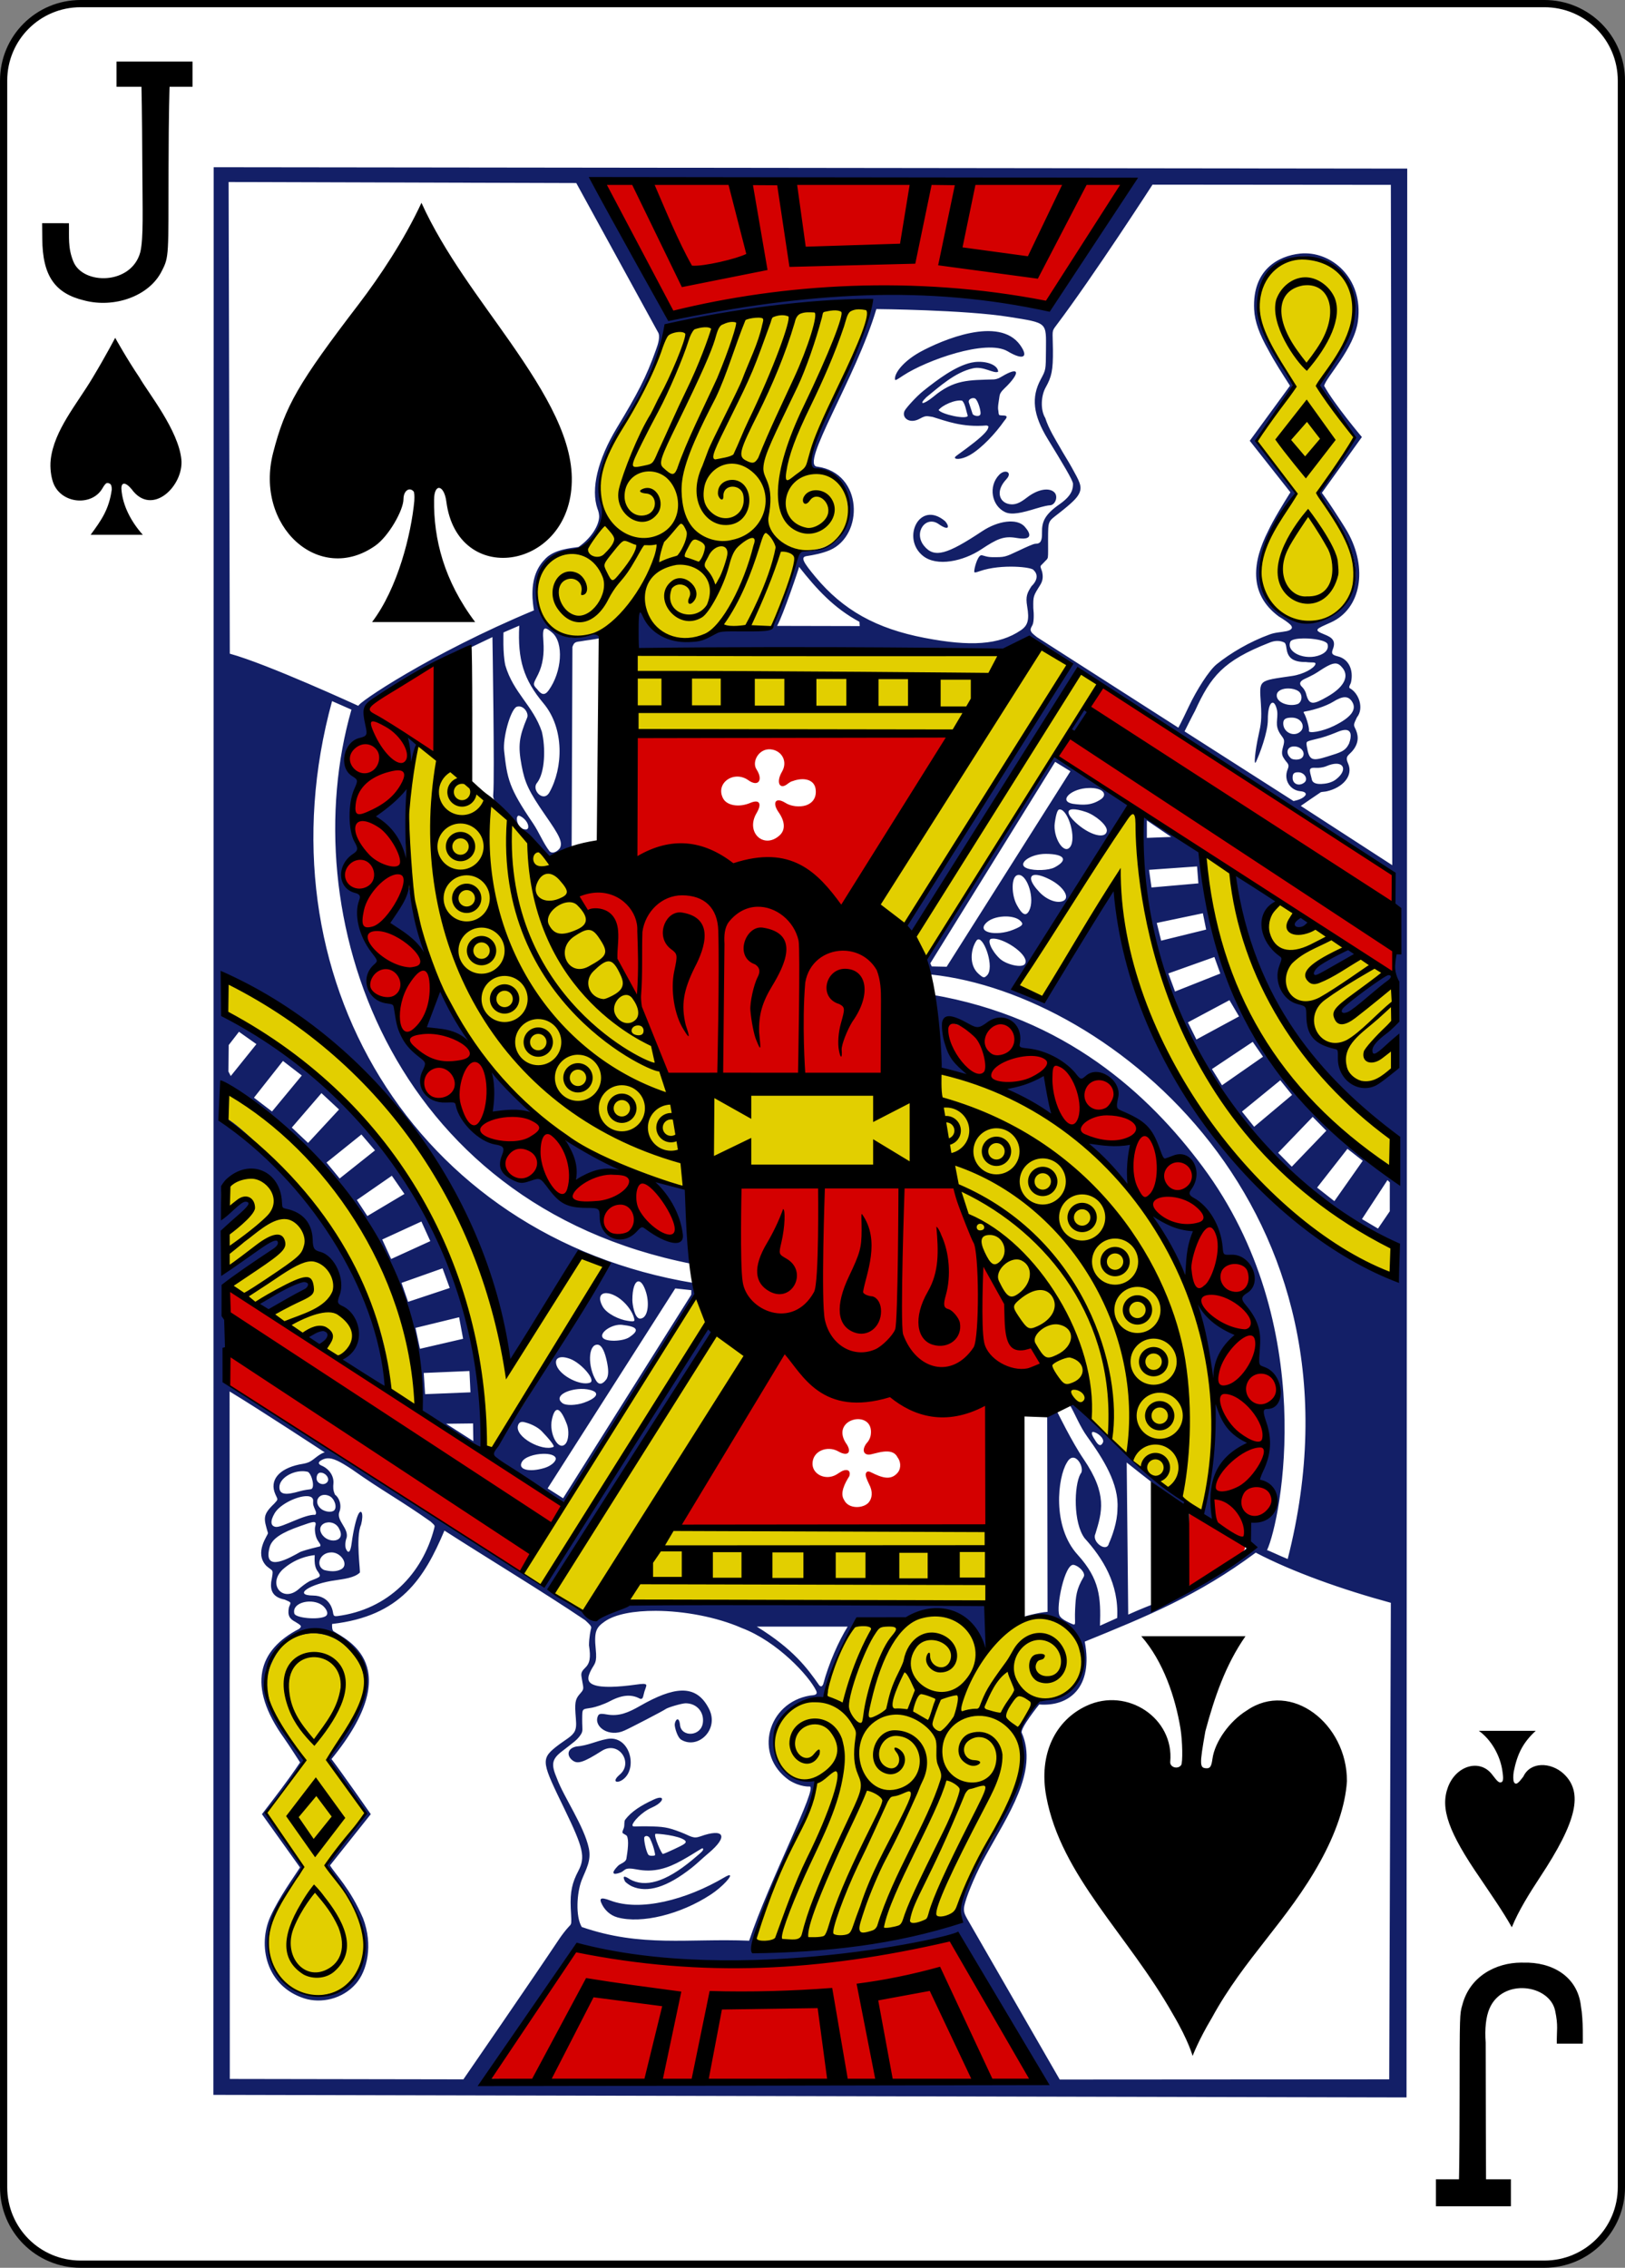 <?xml version="1.0" encoding="utf-8"?>
<!DOCTYPE svg PUBLIC "-//W3C//DTD SVG 1.1//EN" "http://www.w3.org/Graphics/SVG/1.1/DTD/svg11.dtd">
<svg version="1.1" id="Layer_1" xmlns="http://www.w3.org/2000/svg" xmlns:xlink="http://www.w3.org/1999/xlink" width="179.379" height="250.246"
viewBox="0 0 179.379 250.246" overflow="visible" enable-background="new 0 0 179.379 250.246" xml:space="preserve">
<rect x="0" y="0" width="179.379" height="250.246" fill="#808080" stroke="none"/>
<path fill="#FFFFFF" d="M8.903,0.398h161.574c4.711,0,8.504,3.793,8.504,8.504v232.441c0,4.711-3.793,8.504-8.504,8.504H8.903
c-4.711,0-8.504-3.793-8.504-8.504V8.902C0.399,4.191,4.192,0.398,8.903,0.398L8.903,0.398z M8.903,0.398"/>
<path fill="none" stroke="#000000" stroke-width="0.797" d="M8.903,0.398h161.574c4.711,0,8.504,3.793,8.504,8.504v232.441
c0,4.711-3.793,8.504-8.504,8.504H8.903c-4.711,0-8.504-3.793-8.504-8.504V8.902C0.399,4.191,4.192,0.398,8.903,0.398L8.903,0.398z
M8.903,0.398"/>
<path fill="#131F67" d="M23.586,18.453l-0.031,212.711l131.707,0.285l0.078-212.844L23.586,18.453z M65.418,19.699l59.676,0.219
c0,0-6.836,8.844-8.25,12.871c-1.102,1.41-1.598,1.152-3.41,0.785c-4.852-1.266-13.023-1.242-17.082-1.316
c-7.668-0.344-14.551,2.031-22.227,2.422C71.473,30.242,67.629,24.676,65.418,19.699L65.418,19.699z M25.235,20.086l38.379,0.113
l8.996,16.418c0.328,0.457,0.015,1.398-0.18,1.93c-1.109,3.129-2.09,4.938-4.336,8.664c-2.129,3.531-2.891,6.766-2.137,8.938
c0.114,0.266,0.211,0.672,0.172,1.012c-0.125,1.086-1.035,2.34-2.273,3.199c-0.84,0.133-2.59,0.242-3.602,1.242
c-0.867,0.859-1.582,2.113-1.469,4.41c0.051,0.82,0.157,1.34,0.157,1.34C47.5,72.113,39.297,77.691,39.571,77.895
c-0.11-0.047-10.059-4.629-14.204-5.762L25.235,20.086z M127.223,20.375l26.309,0.023l0.156,75.074L143.59,88.93
c0.828-0.578,1.34-0.922,2.211-1.512c0.152-0.047,0.445-0.051,0.637-0.094c1.758-0.391,2.984-1.707,2.375-3.07
c-0.414-0.926,0.152-0.871,0.66-1.625c0.574-0.848,0.457-1.605,0.09-2.32c-0.18-0.352-0.082-0.492,0.223-1.148
c0.805-1,0.223-2.691-0.816-3.234c-0.109-0.164,0.113-0.41,0.164-0.645c0.293-1.352-0.246-2.539-1.418-2.844
c-0.602-0.156-0.801-0.258-0.59-0.797c0.379-0.953-0.117-1.309-0.902-1.621c-1.32-0.52-0.945-0.605,0.684-1.336
c3.336-1.5,4.121-5.961,1.828-10.008c-0.293-0.516-1.07-1.723-1.602-2.531c-0.617-0.945-1.215-1.762-1.215-1.762l4.414-6.156
c0,0-3.074-3.645-4.168-5.656c0.258-0.996,3.336-4.117,3.734-7.148c0.629-4.754-2.98-7.793-6.395-7.438
c-2.367,0.246-5.281,1.762-5.063,6.16c0.066,1.367,0.602,2.781,1.57,4.488c0.676,1.281,1.551,2.633,2.387,3.934l-4.441,6.074
l4.488,5.688c0,0-0.059,0.094-0.156,0.246c-0.445,0.711-1.746,2.805-2.309,4.031c-1.656,3.273-2.242,6.871,1.16,9.406
c0.594,0.363,1.055,0.676,1.305,0.926c0.336,0.332,0.129,0.582-0.41,0.707c-0.629,0.133-1.273,0.125-1.938,0.387
c-2.133,0.777-4.273,2.035-5.793,3.266c-0.852,0.688-2.227,2.871-3.066,4.645c-0.91,1.93-1.164,2.355-1.164,2.355l-15.621-10
c0,0-0.398-0.313-0.508-0.434c-0.289-0.324-0.184-0.516,0.016-0.875c0.172-0.305,0.18-1.207,0.102-1.891
c-0.02-1.309-0.008-1.316,0.746-2.52c0.266-0.422,0.375-0.848,0.223-1.5c-0.246-0.738-0.27-0.504,0.199-1.008
c0.184-0.223,0.402-0.336,0.438-0.578c0.047-0.324,0.02-0.895,0.023-1.957c0.012-2.125-0.016-1.953,1.18-2.887
c1.48-1.16,2.035-1.707,2.27-2.234c0.34-0.75,0-1.32-0.832-2.824c-0.379-0.688-0.969-1.613-1.254-2.133
c-0.535-0.93-1.305-2.156-1.672-3.328c-0.555-0.898-0.473-2.461,0.043-3.375c0.645-1.152,0.824-1.848,0.801-4.172
c-0.02-2.156-0.176-1.953,0.371-2.676C120.703,30.473,127.223,20.375,127.223,20.375L127.223,20.375z M143.941,28.32
c0.09,0,0.18,0.004,0.266,0.008c1.293,0.063,2.578,0.477,3.77,1.633c1.621,1.625,1.508,3.965,0.977,6.402
c-0.246,0.707-0.43,1.43-0.926,2.168c-0.277,0.414-0.508,0.793-0.508,0.844c0,0.055-0.398,0.695-0.887,1.434
c-0.477,0.719-1.023,1.727-1.023,1.727s0.762,1.367,2.113,3.082c1.023,1.516,1.684,2.84,1.762,2.762c0,0-0.258,0.656-0.613,1.121
c-1.074,1.41-3.051,4.352-3.129,4.66c-0.02,0.074-0.223,0.148-0.219,0.223c0.012,0.273,0.406,0.598,0.996,1.41
c3.566,4.898,4.074,9.031,1.395,11.461c-1.336,1.211-2.652,1.59-4.063,1.438c-2.586-0.277-4.973-2.484-4.695-5.703
c0.125-1.48,0.051-1.922,0.922-3.641c0.391-0.969,1.281-2.625,1.871-3.461c0.52-0.602,1.07-1.457,1.07-1.457
s-1.27-1.953-3.605-4.703c-0.418-0.5-0.68-1.18-0.68-1.18l4-5.922c0,0-0.465-1.148-1.246-2.313
c-1.598-2.387-2.629-4.922-2.621-6.348C138.891,30.41,141.219,28.328,143.941,28.32L143.941,28.32z M153.898,112.938
c-0.004,0-2.863,2.477-2.66,3.168c0.332,1.129,2.488-0.598,2.492-0.613l0.113,2.465c-2.336,3.316-6.906,0.883-5.742-2.551
c-3.156,0.41-3.648-2.793-3.488-4.316c-4.148-0.902-2.715-5.297-2.715-5.297c-2.398-2.004-2.816-4.102-0.875-6.316
c-1.965-1.219-2.52-2-4.676-2.887c1.656,14.711,9.598,22.352,17.953,29.164c0,0,0.184,4.738-0.77,3.863
c-11.934-8.914-19.605-19.113-20.926-35.605c-0.102,0.262-5.66-4.301-6.578-4.059c-1.926,26.707,19.336,44.261,28.18,47.723
c0,0,0.125,3.723-0.027,3.734c-13.402-5.848-28.301-23.004-31.172-43.414l-7.906,12.246l-2.961-1.27l12.785-20.141l-8.648-5.422
l-14.074,22.305c0,0-0.375,1.859,0.645,1.832c19.758,2.113,49.145,25.852,39.297,64.488c-0.852-0.34-2.211-1-2.281-0.973
c1.547-3.328,5.855-24.898-7.105-42.32c-5.938-7.984-15.148-16.477-29.926-18.984c1.223,2.52,0.688,8.234,0.688,8.234l3.445,0.695
c-1.164-1.227-2.133-2.238-2.594-3.57c-0.645-2.078,0.301-3.305,2.598-2.07c0.91,0.512,1.141,0.492,2.031-0.168
c1.848-1.375,3.961,0.039,3.473,2.328c-0.074,0.336,0.016,0.551,0.895,0.629c1.992,0.199,3.996,1.184,5.293,2.73
c0.637,0.816,0.781,0.695,1.348,0.203c1.387-1.207,3.688,0.465,3.277,2.332c-0.234,1.066-0.105,1.324,0.387,1.531
c2.715,1.141,3.383,1.859,4.227,4.234c0.309,0.871,0.563,1.156,0.723,1.109c0.113-0.035,0.559-0.184,0.949-0.332
c2.027-0.77,3.215,1.68,1.777,3.602c-0.293,0.395-0.074,0.77,0.445,1.055c1.688,0.922,2.832,3.117,3.035,5.422
c0.074,0.879,0.168,0.879,1.043,0.844c2.242-0.094,3.313,2.934,1.484,4.047c-0.633,0.39-0.516,0.89-0.023,1.476
c1.309,1.552,1.617,2.673,1.5,4.442c-0.152,2.351-0.004,2.304,0.746,2.594c2.18,0.828,1.773,4.313-0.363,4.3
c1.539,3.587-0.488,7.962-0.422,8.039c4.109,2.313,0.398,4.771-0.793,4.336c0,0-0.609,1.614,0.082,2.442
c-3.605,4.765-8.32,5.559-13.543,7.926l-0.168-16.781c2.176,1.745,4.328,3.379,6.48,5.008c0,0,0.547-0.164,0.047-0.625
c-0.957-0.883-3.363-2.441-4.039-3.063c-1.453-1.102-6.781-6.2-7.73-7.406c-0.422-0.805-1.063-0.337-1.047-0.289
c0.637,1.102,1.113,2.383,1.938,3.527c1.781,2.473,3.512,5.214,3.332,7.934c-0.004,1.52-0.609,3.09-0.945,3.852
c-0.25,1.043-1.914-0.176-1.496-1.055c0.738-2.41,1.352-4.379-1.289-8.25c-1.289-1.883-2.961-5.31-2.961-5.31l-1.066,0.263
l0.039,21.895c-0.895,0.035-3.168,0.625-2.699,0.64c7.078-1.413,9.246,8.716,2.41,9.048c-1.297,0.047-2.641,2.28-2.777,3.491
c0.059,2.942,0.488,6.043-1.664,8.868c-0.566,0.746-0.824,1.921-1.348,2.852c-2.629,4.652-3.801,7.316-3.535,8.52
c0.07,0.309,0.133,0.715,0.133,0.715c-8.395,2.059-15.332,1.71-23.075,2.824c-0.086-0.133,2.828-8.324,4.953-12.528
c1.575-3.101,2.383-5.226,1.942-5.866c-6.688,0.336-5.402-9.47,0.996-9.121c0,0,1.602-5.648,3.398-8.199
c1.699-0.945,5.121,0.344,7.043-0.926c4.52-1.388,7.477,3.961,7.477,3.961l1.219-5.086l-39.973-0.191c0,0-4.121,1.543-6.227,0.672
c-1.343-0.555-2.89-2.133-2.89-2.133s15.273-24.535,17.519-28.074c0.18-0.286-0.398-0.907-0.398-0.911
c-0.086-0.804-17.785,26.782-17.711,28c0,0-0.473,0.668-1.324,0.079c-10.008-6.906-33.93-21.758-33.93-21.758l-0.031-11
c0,0,0.726-1,1.32-1.141c1.199-0.813,2.117-1.691,3.352-2.47c0.672-0.401,1.09-0.968,0.926-1.233
c-0.145-0.238-0.973,0.008-2.153,0.828c-0.789,0.551-3.578,2.344-3.578,2.344c-0.105,0.094-0.164-4.129-0.164-4.129
c0.027,0.008,3.613-3.195,2.461-3.418c-0.227-0.043-0.754,0.062-1.344,0.574c-1.59,1.379-1.43,1.555-1.535-0.316
c-0.094-1.625,0.105-1.844,0.809-2.488c2.566-2.367,5.625-1.008,5.773,2.488c0.027,0.621,0.031,0.625,0.531,0.734
c1.797,0.395,2.774,1.684,2.836,3.487c0.031,0.989,0.149,1.177,0.852,1.368c1.601,0.434,2.676,2.867,2.043,4.586
c-0.309,0.839-0.141,0.781,0.347,1.253c3.106,2.997,0.68,5.935-0.062,5.825c0.453,0.304,4.918,3.297,5.301,3.188
c-0.387-15.691-17.668-30.672-18.149-29.887l0.367-3.383c0,0,21.598,13.813,21.407,35.977l6.886,4.094
c-0.613-22.742-10.769-38.094-28.132-47.855l-0.368-4.285c14.579,6.785,28.094,20.516,31.243,43.023l8.07-12.528l2.844,1.375
c-4.551,6.446-8.289,13.106-12.043,19.396c-0.496,0.863-1.215,1.098-1.215,1.098l8.39,5.621
c6.278-8.262,11.512-18.395,14.704-23.219c-0.082-0.438-0.258-1.07-0.258-1.07c-30.856-5.09-48.235-34.004-39.949-64.215l2.14,0.941
c-6.433,22.375,4.059,54.582,37.617,61.168c-0.066-2.379-0.484-8.23-0.484-8.23s-4.41-1.324-3.762-0.793
c1.082,0.922,3.508,4.902,2.481,6.316c-0.735,0.105-1.969-0.309-3.321-1.297c-0.507-0.375-0.523-0.298-1.093,0.316
c-1.586,1.691-3.895,0.722-3.914-1.605c-0.008-0.984-0.047-1.191-1.442-1.199c-2.113-0.017-3.062-0.379-4.328-2.074
c-0.898-1.203-0.816-1.207-1.875-0.848c-0.933,0.323-1.121,0.559-1.976,0.121c-1.274-0.656-1.536-1.591-1.032-2.852
c0.313-0.782-0.019-1.032-0.941-1.184c-1.797-0.297-3.828-2.551-4.199-4.391c-0.078-0.375-0.266-0.469-1.325-0.434
c-2.074,0.074-3.222-1.188-2.406-2.949c0.446-0.953,0.571-1.34-0.262-1.984c-1.015-0.789-1.589-1.34-2.039-2.301
c-0.359-0.758-0.414-1.246-0.66-2.867c-0.086-0.563-0.273-0.652-1.008-0.75c-2.148-0.281-2.992-2.477-1.418-3.902
c0.485-0.434,0.481-0.422-0.25-1.367c-1.402-1.816-1.929-4.191-1.316-5.77c0.164-0.43,0.004-0.953-0.496-1.078
c-1.957-0.488-1.992-2.656-0.117-3.875c0.543-0.355,0.57-0.59,0.16-1.305c-0.723-1.25-0.688-4.527,0.012-6.094
c0.449-1.016,0.445-1.039-0.25-1.484c-1.489-0.949-1.063-3.563,0.695-3.992c0.852-0.211,0.91-0.32,0.68-1.359
c-0.41-1.848-0.481-2.328,0.609-3.059c3-1.949,10.684-5.672,10.684-5.672l2.539-1.211c0,0,0.254,15.512,0.09,17.344
c-0.098,0.789,0.613,1.27,1.437,2.09c1.707,1.676,2.641,3.703,4.918,5.113c0,0,1.418-0.789,2.297-1.355l0.086-22.098
c0.18-0.504,0.305-0.559,0.887-0.625c0.484-0.094,1.703-0.23,2.109-0.352c0.98-0.285,1.133-0.68-0.152-0.551
c-0.387,0.039-0.969,0.207-1.622,0.336c-4.023,1.207-7-5.059-3.933-8.215c0.586-0.527,2.785-1.441,3.781-1.504
c0.289,0,1.149-1.055,1.735-2.031c0.589-0.98,0.832-1.711,0.496-2.691c-0.711-2.07-0.067-5.242,2.054-8.711
c1.176-1.922,2.125-3.238,2.157-3.289c1.043-1.773,2.98-7.496,2.882-7.52c6.551-1.012,13.141-2.574,19.629-2.633
c0.93-0.008,1.855,0.016,2.777,0.074c0.289,2.488-8.042,17.152-6.305,18.012c6.559,1.57,4.32,9.348-0.664,9.09
c-0.746-0.004-0.82,0.063-1.297,1.711c-0.902,2.414-1.488,4.254-2.461,6.496c0,0.578-0.406,0.52-3.133,0.5
c-2.492-0.367-4.211,0.988-6.023,1.07c-2.313,0.102-4.285-1.004-5.086-2.844c-0.36-0.816-0.692-0.277-0.699,1.664
c-0.012,1.547-0.071,2.449-0.071,2.449s9.551,0.027,20.438,0.047c22.008,0.039,19.816,0.375,21.563-0.496
c1.02-0.512,1.691-1.063,3.453,0.09c2.824,1.844,2.734,1.594,1.91,2.781c-5.531,8.203-17.758,27.941-17.758,27.941l0.855,0.836
c0,0,12.348-19.512,17.973-28.652c0.258-0.297,1.434,0.078,1.434,0.078l33.684,21.906c-0.285,3.313,0.047,10.934,0.047,10.934
c0-0.52-6.391,3.98-6.125,4.602c1.512,0.57,4.395-2.426,6.066-3.301L153.898,112.938z M37.555,150.035
c-0.024-0.016-0.156-0.105-0.156-0.105C37.434,149.992,37.485,150.027,37.555,150.035L37.555,150.035z M96.738,34.105
c0,0,9.77,0.082,14.668,0.867c4.293,0.688,4.07,0.559,4.055,3.676c-0.012,2.215-0.016,2.164-0.582,3.223
c-1.047,1.957-0.867,3.887,0.785,6.586c1.605,2.621,2.781,4.555,2.781,4.93c0,0.578-0.098,1.285-1.488,2.258
c-1.645,1.145-1.957,1.949-1.934,3.113c0.02,0.941-0.16,1.25-0.723,1.246c-0.227,0-1.027,0.371-1.883,0.777
c-1.508,0.711-1.512,0.711-2.918,0.699c-0.707-0.004-1.047-0.273-1.246-0.195c-0.379,0.176-0.723,1.445-0.711,1.816
c0.039,0.129,0.242,0.051,0.656-0.09c2.336-0.801,5.809-0.441,5.902-0.09c0.473,0.426,0.473,1.082-0.238,1.766
c-0.461,0.727-0.668,1.098-0.477,2.219c0.262,1.523,0.066,2.125-0.711,2.652c-2.375,1.605-5.543,1.809-10.609,0.832
c-5.34-1.023-8.992-3.063-12.032-6.707c-1.355-1.629-1.691-2.199-1.019-2.313c0.828-0.129,1.742-0.301,2.594-0.664
c3.754-1.617,3.688-8.488-1.371-9.207C88.176,51.426,94.5,41.703,96.738,34.105L96.738,34.105z M101.559,38.844
c-1.816,1.016-2.762,2.254-2.766,2.926c-0.004,0.277,0.059,0.227,0.926-0.344c2.516-1.652,9.145-4.043,11.508-2.664
c1.707,1.023,2.367,0.691,1.383-0.688C110.289,34.844,104.039,37.492,101.559,38.844L101.559,38.844z M108.039,39.926
c-0.266,0-0.547,0.031-0.824,0.09c-1.75,0.391-3.676,1.832-5.27,3.102c-0.789,0.625-1.898,1.867-2.074,2.191
c-0.395,0.734,0.477,1.543,1.66,0.895c0.688-0.375,0.746-0.293,1.41-0.199c1.527,0.461,3.27,1.172,5.961,0.945
c0.254,0.059,0.234,0.117,0.148,0.355c-0.16,0.43-1.117,1.25-2.359,2.172c-0.645,0.477-1.207,0.867-1.25,0.938
c-0.199,0.316,0.66,0.34,1.602-0.191c1.332-0.758,2.871-2.434,3.809-3.777c0.09-0.129,0.215-0.234,0.254-0.371
c0.094-0.313-0.469-0.184-0.77-0.266c-0.129-0.035-0.102-0.363-0.137-0.512c-0.09-0.395,0.066-1.047,0.137-1.609
c0.059-0.453,0.547-0.813,0.863-1.145c1.41-1.465,1.297-2.129-0.594-1.004c-0.316,0.191-0.57,0.305-0.879,0.328
c-2.793,0.09-4.406-0.02-6.734,1.941c-1.035,0.836-1.656,0.918-0.734,0.027c1.406-1.137,3.164-2.754,5.113-3.184
c1.176-0.293,2.293,0.605,2.809,0.375C110.184,40.383,109.203,39.914,108.039,39.926L108.039,39.926z M107.637,43.969
c0.316,0.211,0.633,1.305,0.602,1.672c-0.035,0.426-0.77,0.25-0.871,0.047l-0.398-1.215
C106.793,44.066,107.324,43.832,107.637,43.969L107.637,43.969z M106.211,44.215c0.344,0.34,0.422,1.07,0.617,1.672
c-0.125,0.434-2.875-0.152-3.219-0.641C104.023,44.711,105.438,44.07,106.211,44.215L106.211,44.215z M111.031,52.047
c-0.207-0.012-0.48,0.09-0.727,0.34c-1.238,1.27-0.84,3.426,0.648,4.125c0.727,0.34,1.824,0.09,3.441-0.406
c0.77-0.238,1.324-0.344,1.469-0.344c0.633,0.004,0.977-0.977,0.531-1.426c-0.512-0.52-1.723-0.441-3.031,0.566
c-0.66,0.512-1.133,0.758-1.664,0.754c-1.309-0.02-1.941-1.363-0.609-2.773C111.535,52.41,111.379,52.07,111.031,52.047
L111.031,52.047z M101.875,61.332c1.543,1.246,4.469,0.594,6.434-0.707c1.758-1.164,2.488-1.508,3.898-1.266
c1.727,0.297,1.664-0.383,0.914-1.234c-0.848-0.969-2.945-0.672-4.699,0.492c-3.887,2.578-5.293,3.008-6.422,1.613
c-1.211-1.496,0.23-3.422,1.656-2.371c1.172,0.797,1.156,0.199,0.672-0.348C101.508,55.133,99.473,59.395,101.875,61.332
L101.875,61.332z M88.207,62.555c1.965,2.488,3.844,4.547,6.665,6.063l0.031,0.469l-9.122-0.02
C86.418,67.953,88.227,62.629,88.207,62.555L88.207,62.555z M57.321,69.039c-0.196,3.75,0.476,5.953,2.675,8.574
c2.332,2.789,2.16,7.133,0.657,9.816c-0.664,1.188-2.016-0.273-1.379-1.031c0.906-1.141,0.961-3.922,0.535-5.664
c-0.965-2.871-3.145-4.281-4.028-7.316c-0.296-1.297-0.203-3.629-0.203-3.629L57.321,69.039z M60.176,69.355
c0.16-0.023,0.414,0.141,0.789,0.465c1.289,1.117,1.07,4.316-0.406,6.367c-0.453,0.621-0.828,0.445-1.262-0.133
c-0.582-0.578-0.379-0.637,0.109-1.648c0.512-1.055,0.68-2.246,0.575-3.633C59.906,69.836,59.942,69.391,60.176,69.355
L60.176,69.355z M143.859,70.449c1.141-0.016,2.563,0.227,2.691,0.641c0.125,0.5-0.148,0.902-0.781,1.172
c-1.668,0.703-3.871-0.281-3.316-1.48C142.594,70.566,143.176,70.461,143.859,70.449L143.859,70.449z M140.973,70.727
c0.328-0.008,0.582,0.07,0.781,0.164c0.547,0.281-0.313,2.203,2.406,2.164c0.648,0.098,1.129-0.051,1.043,0.242
c-0.137,0.441-1.305,1.105-2.566,1.293c-3.789,0.559-3.625,0.371-3.453,3.047c0.113,1.75,0,2.336-0.238,3.398
c-0.41,1.836-0.574,3.609-0.297,3.027c0.371-0.781,1.313-3.246,1.305-4.648c-0.008-2.066,0.73-2.477,1.027-0.977
c0.125,0.988-0.316,1.551,0.348,2.563c0.379,0.566,0.551,0.559,0.297,1.438c-0.223,0.777-0.066,1.008,0.203,1.402
c0.273,0.395,0.551,0.488,0.316,1.043c-0.496,1.199,0.285,2.332,1.422,2.43c0.523,0.043,0.672,0.273,0.512,0.473
c-0.277,0.348-0.832,0.512-1.289,0.609l-12.031-7.688c0,0,0.891-1.789,1.156-2.266c1.73-3.793,3.102-5.516,8.156-7.5
C140.418,70.789,140.719,70.73,140.973,70.727L140.973,70.727z M147.363,73.215c0.332-0.016,0.578,0.16,0.859,0.52
c0.738,0.949,0.094,2.133-1.723,3.156c-1.551,0.883-2.004,0.988-2.34-0.398c-0.078-0.25-0.285-0.559-0.418-0.68
c-0.359-0.332-0.277-0.605,0.18-0.848c0.219-0.117,0.918-0.402,1.477-0.77C146.367,73.555,146.938,73.23,147.363,73.215
L147.363,73.215z M142.242,75.969c0.383,0.004,0.773,0.098,1.063,0.285c0.48,0.313,0.484,1.098,0,1.41
c-0.965,0.395-2.492-0.133-2.363-1.02C141.008,76.191,141.609,75.957,142.242,75.969L142.242,75.969z M148.434,76.938
c0.34-0.008,0.598,0.152,0.813,0.48c0.566,0.875-0.098,1.754-2.008,2.688c-1.254,0.617-2.859,0.883-2.754,0.52
c0.086-0.289-0.363-1.727-0.563-1.953c-0.078-0.246,0.023-0.027,1.609-0.527c0.574-0.18,1.266-0.477,1.586-0.68
C147.664,77.125,148.09,76.945,148.434,76.938L148.434,76.938z M58.184,79.207c-0.883,2.121-1.024,3.059-0.602,5.289
c0.348,1.855,0.754,2.789,2.66,5.531c1.45,2.09,1.914,2.902,1.563,3.559c-0.246,0.355-0.801,0.688-1.145,0.348
c-0.707-0.926-1.132-2.051-1.824-3.086c-2.664-3.906-2.847-4.898-3.187-7.984c-0.157-1.41,0.656-4.41,1.347-4.859
C57.77,77.703,58.422,78.719,58.184,79.207L58.184,79.207z M119.715,78.227c-0.063,0.008-0.129,0.047-0.195,0.113
c-0.363,0.359-1.398,2.047-1.363,2.301c0.078,0.563,0.535,0.195,1.738-1.566C120.184,78.648,119.984,78.195,119.715,78.227
L119.715,78.227z M142.637,79.188c1.063,0.031,1.441,0.988,0.965,1.484c-0.695,0.73-1.949,0.18-1.949-0.84
C141.652,79.398,141.855,79.176,142.637,79.188L142.637,79.188z M148.547,80.547c0.609,0.027,0.691,0.637,0.367,1.516
c-0.406,0.816-0.895,0.957-2.359,1.41c-1.754,0.547-2.039,0.469-2.305-1.145c-0.102-0.621-0.051-0.48,1.566-0.91
c0.691-0.184,1.504-0.516,1.938-0.695C148.078,80.594,148.344,80.539,148.547,80.547L148.547,80.547z M44.942,81.27l0.429,3.262
l0.7-2.441L44.942,81.27z M142.848,82.367c0.863,0.004,1.324,0.777,0.887,1.242c-0.246,0.258-0.867,0.262-1.168,0.113
C141.883,83.219,142.008,82.363,142.848,82.367L142.848,82.367z M116.477,84.07l1.684,1.035l-13.664,21.574l-1.648-0.035
l-0.156-0.344L116.477,84.07z M147.484,84.277c1.012-0.016,1.098,0.938-0.125,1.813c-0.5,0.32-1.063,0.398-1.496,0.418
c-0.609,0.027-1.02-0.133-1.066-0.555c-0.262-1.027-0.414-1.285,0.527-1.223c0.184,0.012,0.695-0.016,1.105-0.191
C146.848,84.359,147.203,84.281,147.484,84.277L147.484,84.277z M143.309,85.219c0.695,0.004,1.141,0.762,0.672,1.133
c-0.578,0.457-1.297,0.172-1.293-0.52C142.688,85.391,142.809,85.215,143.309,85.219L143.309,85.219z M44.981,86.746l-3.719,3.293
c1.363,1.613,2.508,3.223,3.687,4.914L44.981,86.746z M120.156,86.957c1.613-0.066,2.141,0.715,1.375,1.238
c-1.039,0.695-1.93,0.664-3.109,0.504c-1.559-0.293-0.316-1.543,1.395-1.719C119.934,86.969,120.047,86.961,120.156,86.957
L120.156,86.957z M118.441,89.305c0.328-0.008,0.809,0.082,1.43,0.293c1.055,0.355,2.367,1.465,2.309,2.078
c-0.102,0.992-1.969,0.48-3.477-0.945C117.762,89.84,117.727,89.324,118.441,89.305L118.441,89.305z M117.016,89.32
c0.914,0.086,1.828,3.184,1.117,4.133c-0.695,0.934-1.922-1.074-1.699-2.652c0.09-0.625,0.246-1.449,0.492-1.477
C116.953,89.32,116.984,89.316,117.016,89.32L117.016,89.32z M57.262,90c0.512,0.125,1.172,0.836,1.031,1.379
c-0.105,0.215-0.32,0.152-0.554,0.098c-0.426-0.18-0.75-0.77-0.672-1.262C57.11,90.082,57.164,90.008,57.262,90L57.262,90z
M126.598,90.531l2.688,1.824l-2.688,0.105V90.531z M115.461,94.223c2.063,0.012,2.496,0.676,0.957,1.488
c-0.637,0.34-2.195,0.402-3.004,0.121C112.137,95.391,113.672,94.211,115.461,94.223L115.461,94.223z M132.141,95.609l0.145,1.871
l-5.176,0.453l-0.27-1.949L132.141,95.609z M114.25,96.543c0.355-0.023,0.93,0.141,1.676,0.527c1.41,0.723,2.211,1.938,1.484,2.324
c-0.66,0.348-1.832-0.066-2.66-0.938C113.652,97.305,113.563,96.586,114.25,96.543L114.25,96.543z M112.488,96.547
c0.941,0.055,1.754,2.633,1.133,3.906c-0.336,0.699-0.766,0.547-1.383-0.602c-0.598-1.109-0.629-3.07,0.059-3.281
C112.359,96.547,112.426,96.543,112.488,96.547L112.488,96.547z M45.168,97.273l-2.262,4.551l4.098,3.578L45.168,97.273z
M132.781,100.777l0.363,1.801l-4.969,1.223l-0.484-1.957L132.781,100.777z M111.082,101.129c0.605,0.012,1.176,0.156,1.504,0.441
c0.453,0.402,0.355,0.578-0.715,1.016c-1.906,0.777-4.254,0.305-2.891-0.852C109.461,101.324,110.305,101.117,111.082,101.129
L111.082,101.129z M143.484,101.148c-0.492,0-1.129,0.691-0.801,1.09c0.18,0.223,1.613,0.199,1.91-0.09
C144.492,101.82,143.883,101.156,143.484,101.148L143.484,101.148z M109.691,103.574c1.355,0.047,4.02,1.906,3.449,2.797
c-0.309,0.488-2.09,0.074-2.797-0.605c-0.93-0.891-1.422-2.082-0.906-2.176C109.516,103.578,109.602,103.574,109.691,103.574
L109.691,103.574z M107.977,103.66c0.699-0.129,1.82,3.137,0.977,3.973c-0.316,0.313-0.406,0.293-0.938-0.176
c-1.059-0.941-0.879-2.672-0.242-3.641C107.836,103.727,107.906,103.676,107.977,103.66L107.977,103.66z M144.723,107.574
c0.121,0.195,0.68,0.391,2.824-0.844c2.402-0.93,2.285-1.887,1.469-2.043C148.152,104.773,144.551,106.973,144.723,107.574
L144.723,107.574z M134.051,105.605l0.656,1.824l-5,1.984l-0.738-1.996L134.051,105.605z M48.465,109.055l-1.695,4.461
c1.844,0.012,3.504,0.883,5.183,1.656L48.465,109.055z M135.715,110.367l1.059,1.793l-4.707,2.547l-0.938-1.891L135.715,110.367z
M26.379,113.855l1.926,1.363l-2.832,3.52l-0.258-0.496l0.031-2.922L26.379,113.855z M138.285,114.965l1.137,1.641l-4.527,3.152
l-1.113-1.789L138.285,114.965z M31.235,117.074l2.082,1.605l-3.289,3.973l-1.993-1.523L31.235,117.074z M54.137,118.059
l-0.098,4.777l4.899,0.188L54.137,118.059z M110.75,120.211l5.566,3.207l-0.836-4.895
C114.023,118.809,112.16,119.754,110.75,120.211L110.75,120.211z M141.328,119.207l1.301,1.617l-4.188,3.516l-1.344-1.68
L141.328,119.207z M35.485,120.625l1.941,1.805l-3.418,3.691l-1.797-1.695L35.485,120.625z M144.902,123.246l1.508,1.527
l-3.813,3.969l-1.508-1.532L144.902,123.246z M39.895,125.191l1.5,1.75l-3.903,3.102l-1.449-1.758L39.895,125.191z M62.395,125.602
l1.094,4.68c-0.079-0.344,4.859-1.399,5.503-1.043L62.395,125.602z M119.906,125.996l4.664,4.922l0.523-4.743L119.906,125.996z
M148.742,126.77l1.688,1.319l-3.133,4.457l-1.906-1.496L148.742,126.77z M43.254,129.742l1.391,2.008l-4.094,2.438l-1.16-1.773
L43.254,129.742z M153.16,130.219l0.258,0.258l-0.004,3.184l-1.301,1.91l-1.77-1.047L153.16,130.219z M126.781,133.793l4.125,7.5
l1.164-5.594C130.543,135.68,128.129,134.699,126.781,133.793L126.781,133.793z M46.516,134.793l0.984,2.164l-4.324,1.973
l-0.984-2.152L46.516,134.793z M48.852,139.957l0.793,2.171l-4.598,1.528l-0.726-2.094L48.852,139.957z M33.852,141.098
l-5.738,2.594l1.371,1.164l4.726-2.539L33.852,141.098z M70.453,141.398c0.282-0.031,0.606,0.358,0.868,1.219
c0.394,1.301,0.187,2.914-0.696,2.89c-0.594-0.069-0.816-1.593-0.82-2.034C69.801,142.168,70.09,141.438,70.453,141.398
L70.453,141.398z M74.539,142.176l1.778,0.191l-0.008,0.5L62.16,165.328l-1.711-1.086L74.539,142.176z M66.922,142.695
c0.567,0.008,1.391,0.394,2.121,1.172c0.43,0.465,0.887,1.121,0.996,1.797c-0.011,0.218-0.39,0.137-0.758,0.086
c-0.937-0.133-2.32-0.786-2.761-1.586C65.981,143.18,66.285,142.691,66.922,142.695L66.922,142.695z M131.957,143.496l1.887,9.199
c0.586-2.305,1.82-3.629,2.73-5.438C134.172,146.148,133.184,144.835,131.957,143.496L131.957,143.496z M50.68,145.355l0.441,2.379
l-4.765,1.104l-0.492-2.308L50.68,145.355z M68.453,146.184c0.067-0.004,0.133,0,0.2,0.008c1.742,0.195,1.988,0.582,0.816,1.367
c-0.711,0.477-2.633,0.543-2.949,0.035C66.184,147.051,67.442,146.191,68.453,146.184L68.453,146.184z M35.656,146.688l-1.781,0.891
l1.481,0.867l1.039-1.137L35.656,146.688z M65.946,148.382c0.531,0.005,0.851,0.957,1.039,1.828c0.183,0.849,0.246,1.61-0.082,2.036
c-0.399,0.52-0.789,0.613-1.106,0.098C64.867,150.835,64.899,148.367,65.946,148.382L65.946,148.382z M62.016,149.762
c0.25-0.009,0.562,0.055,0.93,0.191c1.234,0.468,2.875,2.359,2.183,2.621c-1.023,0.386-3.258-0.735-3.68-1.871
C61.239,150.132,61.469,149.781,62.016,149.762L62.016,149.762z M51.821,151.289l0.113,2.352l-5.008,0.203l-0.152-2.341
L51.821,151.289z M64.098,153.266c0.496-0.013,0.988,0.055,1.387,0.227c0.714,0.309,0.195,0.871-1.039,1.297
c-0.813,0.281-1.973,0.355-2.379,0.031C61.117,154.07,62.617,153.309,64.098,153.266L64.098,153.266z M25.344,153.543
c3.434,2.082,10.508,6.727,10.508,6.727c-0.336,0.065-0.692,0.332-1.024,0.586c-0.257,0.211-0.535,0.406-0.773,0.508
c-0.383,0.152-0.731,0.176-1.051,0.246c-2.211,0.479-3.297,1.729-2.605,3.289c0.273,0.613,0.343,0.512-0.129,1.026
c-1.321,1.263-1.156,1.638-0.688,3.251c0.004,0.227-1.57,2.163-0.176,3.62c0.77,0.673,0.809,0.25,0.528,1.782
c-0.098,0.918,0.152,1.672,1.492,1.934c0.742,0.344,0.73,0.223,0.469,0.855c-0.18,0.902,0.078,1.277,0.711,1.605
c0.574,0.362,0.808,0.461,0.402,0.777c-4.453,2.281-5.824,6.25-1.621,12.094c0.492,0.691,1.738,2.637,1.738,2.637
c-1.414,2.102-2.765,3.832-4.211,5.711l4.203,5.879c-0.679,1.066-2.273,3.238-3.25,5.379c-1.468,3.215-0.5,7.722,3.727,9.07
c1.812,0.578,4.207,0.108,5.715-1.642c1.226-1.421,1.89-4.246,0.773-7.187c-1.41-3.297-3.105-4.91-3.652-5.848l4.5-5.652
c0,0-3.102-4.461-4.336-6.082c8.441-10.332,1.543-13.223,0.223-14.106c-0.207-0.136-0.157-0.8-0.157-0.8
c7.579-0.868,10.168-5.035,12.399-10.305c4.523,2.91,11,6.828,15.535,9.891c0.437,0.406,0.727,0.656,0.66,0.882
c-0.055,0.181-0.23,1.021-0.238,1.88c0.211,1.37,0.109,1.992-0.445,2.516c-0.52,0.496-0.415,0.719-0.332,1.254
c0.144,0.926,0.285,1.019-0.129,1.484c-0.512,0.577-0.68,0.848-0.586,2.241c0.054,0.832,0.16,1.454-0.055,1.942
c-0.281,0.637-1.055,0.961-2.07,1.758c-1.774,1.395-1.535,1.82,0.914,6.879c2.09,4.313,2.328,5.3,1.527,6.832
c-0.668,1.273-0.918,2.257-0.836,4.102c0.02,0.469,0.059,0.977,0.059,1.223c-0.004,0.597,0.004,0.527-0.34,0.898
c-0.27,0.293-0.715,0.866-0.988,1.277c-2.914,4.371-10.582,15.496-10.582,15.496l-25.786-0.043L25.344,153.543z M61.504,155.574
c0.305-0.02,0.668,0.52,1.082,1.613c0.238,0.633,0.211,1.727-0.172,2.147c-0.769,0.841-1.828-1.128-1.492-2.683
C61.074,155.949,61.27,155.594,61.504,155.574L61.504,155.574z M134.023,154.395c0.004,3.983-0.082,9.151-1.453,12.965l1.555,0.703
c-0.504-3.91,0.121-7.125,3.711-8.816C136.203,158.137,134.953,156.262,134.023,154.395L134.023,154.395z M57.641,156.906
c0.125-0.004,0.265,0.027,0.426,0.078c0.582,0.16,1.289,0.5,1.722,0.937c0.735,0.755,1.496,1.657,1.305,1.743
c-1.219,0.535-4.313-1.102-3.91-2.379C57.274,157.016,57.434,156.91,57.641,156.906L57.641,156.906z M52.219,157.074l0.031,1.953
l-3-1.918L52.219,157.074z M120.652,158.012c0.484,0.043,1.234,0.68,1.117,1.12c-0.207,0.478-0.465,0.435-0.797-0.069
C120.555,158.438,120.387,158.046,120.652,158.012L120.652,158.012z M59.934,160.426c0.726-0.02,1.355,0.141,1.422,0.52
c0,0.359-0.555,0.824-1.235,1.035c-1.707,0.522-2.984,0.184-2.515-0.648C57.895,160.777,58.996,160.453,59.934,160.426
L59.934,160.426z M119.27,162.641c-0.719,1.293-0.809,5.422,0.465,7.105c1.973,2.179,3.797,5.02,3.586,8.797l-1.898,0.852
c0.105-3.109-0.02-5.129-2.445-7.81c-2.887-3.14-2.207-8.582-1.211-10.179C118.621,159.824,119.855,162.063,119.27,162.641
L119.27,162.641z M36.145,160.921c0.609-0.034,1.351,0.325,2.691,1.211c3.438,2.431,5.297,3.368,8.703,5.774
c0.496,0.469,0.473,0.398,0.387,0.765c-1.301,4.985-5.082,8.938-10.684,9.661c-0.648,0.086-0.316-0.32-0.703-1.102
c-0.402-0.806-1.144-1.156-1.968-1.164c-2.313-0.021-0.336-1.316,2.488-1.688c0.933-0.144,2.058-0.272,2.652-0.835
c0.129,0.063-0.492-3.895,0.145-5.29c0.324-1.25,0.015-1.854-0.332-1.085c-0.223,0.484-0.528,1.753-0.696,3.055
c-0.136,1.098-0.371,1.25-0.629,0.715c-0.117-0.242-0.113-0.82,0.071-1.273c0.211-1.036-1.094-1.816-0.832-2.766
c0.347-0.793-0.016-1.668-0.453-1.957c-0.243-0.517-0.211-0.887-0.18-1.246c0.07-0.84-0.488-1.645-1.371-1.996
c-0.391-0.199-0.274-0.414,0.133-0.617C35.758,160.988,35.946,160.934,36.145,160.921L36.145,160.921z M33.336,162.344
c0.223-0.005,0.445,0.02,0.656,0.074c0.454,0.277,0.821,1.852,0.313,1.914c-0.188,0.023-0.774,0.093-1.227,0.227
c-1.535,0.448-2.261,0.391-2.234-0.492C30.875,163.164,32.137,162.363,33.336,162.344L33.336,162.344z M35.379,162.503
c0.606,0.004,1.094,0.711,0.711,1.086c-0.391,0.392-1.148,0.106-1.144-0.457C34.946,162.832,35.082,162.503,35.379,162.503
L35.379,162.503z M35.789,164.957c0.176-0.008,0.367,0.031,0.571,0.125c0.562,0.262,0.886,1.227,0.531,1.582
c-0.274,0.27-1.051,0.171-1.469-0.18C34.68,165.848,35.039,164.984,35.789,164.957L35.789,164.957z M33.883,165.098
c0.352,0.008,0.602,0.121,0.668,0.359c0.055,0.207-0.039,0.398,0.055,0.691c0.144,0.465,0.441,0.82,0.183,1.008
c-1.179-0.071-3.625,1.406-4.332,1.336c-0.59-0.078-0.656-0.621-0.145-1.5C30.903,165.973,32.84,165.074,33.883,165.098
L33.883,165.098z M34.598,167.957c0.254-0.016,0.301,0.125,0.195,0.5c-0.074,0.27-0.012,0.902,0.168,1.313
c0.195,0.438,0.547,0.699,0.363,0.871c-0.3,0.086-1.312,0.289-2.164,0.605c-1.097,0.609-4.179,2.438-3.402-0.489
c0.246-0.976,1.379-1.655,3.359-2.347C33.867,168.148,34.34,167.973,34.598,167.957L34.598,167.957z M36.211,167.992
c0.477-0.035,1.024,0.195,1.266,0.785c0.715,1.426-1.336,1.629-1.992,0.445C35.098,168.52,35.602,168.039,36.211,167.992
L36.211,167.992z M36.606,171.305c1.062,0.008,1.89,1.327,1.117,1.827c-0.574,0.345-1.285,0.282-1.942,0.118
C34.797,172.816,35.25,171.296,36.606,171.305L36.606,171.305z M138.617,171.332c4.055,2.125,9.566,4.082,14.914,5.535l-0.18,52.586
l-36.371,0.023l-10.008-17.375c0,0-0.332-0.563-0.438-0.813c-0.203-0.473-0.133-0.859,0.008-1.352
c0.328-1.185,1.332-3.508,2.258-5.156c2.418-4.438,5.852-9.305,3.992-13.567c-0.211-0.487,1.922-3.129,1.922-3.129
c3.285,0.267,6-1.875,5.027-6.933C126.602,178.352,132.25,176.07,138.617,171.332L138.617,171.332z M34.715,171.594
c0.094-0.005-0.187,1.148,0.395,1.855c0.363,0.558,0.304,0.539-0.926,1.027c-0.461,0.25-0.922,0.629-1.184,0.858
c-1.761,1.575-3.508-0.483-1.804-2.136c1.378-1.235,2.816-1.504,3.496-1.59C34.699,171.598,34.707,171.594,34.715,171.594
L34.715,171.594z M118.516,172.68c0.59,0.105,1.355,0.891,1.109,1.32c-0.832,1.398-0.871,2.148-0.945,3.594
c-0.082,1.613,0.195,1.852-0.422,1.57c-0.402-0.188-1.148-0.508-1.316-0.918C116.551,177.301,117.543,172.507,118.516,172.68
L118.516,172.68z M34.141,176.73c0.652-0.012,1.34,0.199,1.726,0.699c0.325,0.414,0.356,0.77,0.036,0.938
c-0.762,0.402-3.289,0.195-3.414-0.324C32.293,177.242,33.184,176.746,34.141,176.73L34.141,176.73z M72.391,177.753
c3.086,0.013,6.687,0.668,9.473,1.888c3.957,1.491,7.441,5.293,8.226,6.918c0.238,0.496-0.25,0.496-0.672,0.543
c-4.711,0.776-6.281,6.573-2.304,9.344c1.246,0.781,2.253,0.695,2.253,0.695c1.008-0.086-4.48,10.448-6.668,17.012
c-6.761-0.277-11.871,0.766-18.48-1.512c-0.711-1.181-0.539-3.785-0.023-5.134c0.476-1.218,1.101-2.163,0.8-3.569
c-0.527-2.449-2.761-5.642-3.507-7.664c-0.657-1.543-0.614-2.121,0.527-3.004c1.348-1.043,1.68-1.263,2.047-1.789
c0.343-0.488,0.199-0.603,0.203-1.707c0.008-1.344-0.024-1.133,1.086-1.332c0.387-0.07,1.297-0.359,1.992-0.728
c1.445-0.761,2.453-0.733,3.305-0.261c0.367,0.098,0.332-0.285,0.488-0.793c0.066-0.219,0.223-0.582,0.211-0.691
c-0.027-0.227-0.516-0.16-1.051-0.087c-2.16,0.302-3.859,0.368-4.73,0.044c-0.758-0.281-0.762-0.794-0.317-1.641
c0.395-0.754,0.672-0.742,0.512-2.313c-0.203-1.977,0.07-2.395,0.992-3.043C67.906,178.121,69.992,177.742,72.391,177.753
L72.391,177.753z M83.543,179.496H93.57c-0.984,1.586-2.082,4.035-2.699,6.355c-0.094,0.18-0.199,0.358-0.434,0.125
C89.086,184.039,87.547,181.969,83.543,179.496L83.543,179.496z M75.227,186.555c-1.196,0.034-2.696,0.613-4.578,1.691
c-1.282,0.734-2.328,1.188-3.688,0.938c-0.777-0.141-0.875-0.031-0.976,0.219c-0.457,1.137,1.238,2.351,2.953,1.555
c0.5-0.207,4.32-2.191,4.531-2.359c0.23-0.184,1.812-0.648,2.23-0.645c1.262,0.016,2.043,1.007,1.887,2.156
c-0.203,1.531-2.375,1.604-2.519,0.246c-0.11-1.051-0.547-0.582-0.586-0.066c0,0.438,0.332,1.441,0.691,1.668
c1.836,1.148,4.254-1.082,3.098-3.379C77.559,187.171,76.586,186.516,75.227,186.555L75.227,186.555z M67,191.895
c-1.242,0.233-2.054,0.719-3.394,0.832c-1.106,0.242-1.024,1.125-0.332,1.582c0.531,0.355,1.199,0.141,3.136-1.09
c1.903-1.212,3.532,1.309,2.012,2.598c-0.957,0.812-0.301,1.027,0.356,0.539C70.461,195.098,69.496,191.418,67,191.895L67,191.895z
M72.891,198.375c-0.149-0.012-0.379,0.043-0.688,0.184c-1.425,0.651-2.519,1.34-3.203,2.258c-0.117,0.199-0.054,0.535-0.109,0.797
c-0.043,0.207-0.211,0.469-0.18,0.609c0.024,0.125,0.43,0.254,0.488,0.371c0.25,0.465,0.09,1.652-0.054,2.512
c-0.067,0.41-0.68,0.535-0.922,0.785c-0.805,0.816-0.602,1.066,0.254,0.746c0.597-0.223,0.344-0.634,1.824-0.348
c1.914,0.371,3.434-0.148,4.938-0.984c1.675-0.93,2.281-1.445,2.347-1.336c0.113,0.184,0.024,0.281-1.168,1.273
c-2.992,2.484-5.215,3.063-6.894,2.129c-0.5-0.34-0.903-0.48-0.524,0.25c0.051,0.082,0.457,0.398,0.739,0.527
c1.726,0.776,3.886,0.117,6.636-2.055c0.602-0.477,1.137-1.012,1.836-1.598c2.281-1.911,1.68-2.782-0.898-1.852
c-0.813,0.293-1.039-0.023-2.141-0.453c-1.473-0.57-1.957-0.625-3.656-0.656c-1.477-0.028-1.699,0.113-1.699-0.137
c0.004-0.316,0.996-1.435,2.113-1.922C73.02,199.003,73.328,198.406,72.891,198.375L72.891,198.375z M75.61,203.089
c0.273,0.278-0.121,0.454-1.188,0.961c-0.601,0.285-1.156,0.524-1.234,0.521c-0.098,0.172-1.102-2.094-0.828-2.207
C72.477,202.316,74.942,202.527,75.61,203.089L75.61,203.089z M71.739,202.852c0.246,0.512,0.437,1.051,0.531,1.547
c0.023,0.151,0.133,0.375-0.11,0.371c-0.187,0.026-0.5,0.043-0.613-0.133c-0.242-0.38-0.508-1.664-0.418-1.914
C71.313,202.469,71.641,202.645,71.739,202.852L71.739,202.852z M80.512,206.926c-0.09,0.004-0.258,0.066-0.523,0.223
c-4.243,2.508-9.329,3.812-12.602,2.574c-1.102-0.414-1.305-0.27-0.902,0.484c0.277,0.527,0.832,1.141,1.671,1.371
c2.672,0.734,6.977-0.336,10.29-2.508C79.793,208.188,80.899,206.921,80.512,206.926L80.512,206.926z M105.477,213.641
c0,0,7.496,15.453,8.957,16.18l-61-0.11l10.277-14.69C63.801,215.835,92.574,218.91,105.477,213.641L105.477,213.641z
M105.477,213.641"/>
<path fill="#D40000" d="M53.961,229.378l9.707-14.371c14.571,2.771,27.68,1.31,42.035-1.254l9.563,16.125L53.961,229.378z
M131.242,174.934c-0.188-0.188-0.043-8.184,0.094-8.056c0.188,0.181,1.832,1.392,2.57,0.786c-0.934-7.652,4.008-7.504,3.887-8.504
c-7.672-5.789-1.09-11.7-1.219-11.828c-8.395-4.332-4.184-10.98-4.766-11.579c-10.223-2.651-6.23-10.765-7.004-9.929
c-5.953,1.789-9.23-3.199-9.332-7.254c-5.148,2.918-13.105-1.215-10.613-5.863c0,0,2.73,1.293,3.211,1.031
c4.203-3.055,3.875,1.332,4.75,2.285c3.137-0.453,4.988,1.945,5.77,3.113c4.625,0.004,4.434-1.105,4.477,3.383
c3.484,0.883,3.344,2.77,5.363,5.344c4.395,0.047,3.656,1.476,2.66,3.91c3.168,2.52,3.426,4.496,3.949,6.789
c3.453,1.254,4.074,1.762,1.82,4.676c3.047,4.57,1.578,7.219,2.043,7.469c3.801,2.742,1.902,3.734,0.242,4.789
c0.578,3.645,1.039,4.18-0.301,7.891c4.371,3.105-0.695,4.504-0.953,4.438c0,0-0.492,3.043-0.488,3.054
C137.512,171.473,131.648,175.344,131.242,174.934L131.242,174.934z M25.235,152.82l-0.086-10.699l37.05,23.941l-4.683,7.348
L25.235,152.82z M74.457,168.574l8.758-18.34c0,0-3.996-20.121-3.148-20c0.523,0.078,25.101,0.551,25.101,0.551
c2.82,6.414,4.523,11.867,11.754,22.484l-7.641,2.383l0.266,12.854L74.457,168.574z M95.922,163.75
c-0.254-0.531-0.398-0.895-0.352-1.129c0.094-0.305,0.328-0.293,0.629-0.129c1.066,0.52,2.133,0.965,2.918-0.016
c0.395-0.513,0.293-1.242-0.043-1.664c-0.602-1.228-2.496-0.34-3.133-0.297c-0.59,0.016-0.816-0.484-0.332-1.191
c0.289-0.309,0.473-0.648,0.52-1.047c0.332-2.805-4.445-1.809-2.789,0.91c0.754,1.008,0.316,1.613-0.793,0.977
c-1.215-0.7-2.91-0.047-2.855,1.425c0.043,1.118,1.445,1.806,2.625,1.134c0.273-0.156,0.484-0.324,0.676-0.41
c0.551-0.238,0.945-0.039,0.762,0.578c-0.492,0.77-1.066,1.879-0.586,2.609c0.484,1.063,2.145,0.96,2.715,0.301
C96.277,165.344,96.387,164.605,95.922,163.75L95.922,163.75z M153.824,107.543l-37.125-24.059l1.285-2.035
c1.664-0.926,2.348-2.082,2.289-3.691l1.012-2.223l32.578,20.906L153.824,107.543z M96.844,102.273l2.742,16.563l-25.769,0.242
c-0.95-4.223-9.719-20.227-10.45-20.898c4.356-4.172,4.43-11.301,6.911-16.984c0.199-0.258,33.984-0.297,34.39-0.039
C104.531,85.184,94.184,103.105,96.844,102.273L96.844,102.273z M86.059,92.18c0.656-0.602,0.609-1.52-0.113-2.555
c-0.704-1-0.391-1.723,0.734-1.043c0.621,0.414,1.609,0.504,2.277,0.289c0.848-0.289,1.199-0.965,1.074-1.816
c-0.152-1.035-1.296-1.316-2.519-0.867c-0.356,0.074-0.57,0.363-0.875,0.5c-0.66,0.293-0.922-0.5-0.316-1.531
c0.668-1.137-0.028-2.359-1.258-2.469c-1.313-0.113-2.098,1.383-1.559,2.203c0.77,1.176,0.211,1.996-0.894,1.207
c-1.586-1.133-3.661,0.305-2.801,1.988c0.418,0.82,1.781,1.035,3.004,0.516c1.019-0.434,1.324,0.066,0.707,1.113
C82.246,91.863,84.336,93.754,86.059,92.18L86.059,92.18z M48.453,73.105L48.18,83.457c-3.875-2.371-3.301-2.402-3.445-2.367
c1.14,3.113-0.188,6.957-3.477,8.848c5.926,5.559,2.723,9.469,1.75,12.109c7.57,4.395,3.731,11.992,3.762,11.598
c7.465,0.043,7.312,6.57,7.527,9.293c9.234-0.578,7.996,6.797,9.211,7.43c4.477-2,9.703-1.316,11.09,4.699
c0.894,3.414-2.395,0.125-3.828,0.269c-5.102,3.177-4.121-1.671-4.406-2.347c-4.227,0.398-4.797-1.613-6.649-3.043
c-4.562,0.879-4.187-0.625-3.918-3.396c-3.582-0.726-4.359-2.96-5.785-5.147c-4.945,0.16-2.93-3.332-2.91-4.02
c-0.598-0.535-3.438-3.328-3.578-6.527c-5.075-1.434-1.887-3.996-1.703-4.875c-1.922-2.391-2.426-4.156-1.782-7.168
c-4.508-2.105-0.742-4.074-0.425-5.273c-1.469-3.926-0.399-5.102,0.183-7.227c-2.902-3.398-1.168-3.207,0.953-5.27
c0.27-0.371-0.472-2.078-0.429-3.086L48.453,73.105z M74.485,34.742L66.36,20.199h58.031c0,0-6.316,8.75-8.762,13.152
C101.156,31.07,87.614,32.152,74.485,34.742L74.485,34.742z M74.485,34.742"/>
<path fill="#E2CF00" d="M33.977,220.109c-5.09-1.156-5.953-7.555-1.176-12.875c0.387-0.43,0.652-1.094,0.652-1.094
s-0.851-1.398-3.082-4.488c-0.414-0.574-1.019-1.492-1.019-1.492c1.222-1.762,2.504-3.223,3.871-5.133
c0.183-0.258,0.523-0.547,0.473-0.785c-0.067-0.336-0.563-0.676-1.157-1.547c-3.445-5.078-3.824-7.09-2.074-10.11
c1.645-2.839,5.57-3.167,7.961-0.664c2.586,2.704,2.465,5.161-0.891,10.161c-0.738,1.098-1.269,2.089-1.269,2.089
s-0.031,0.349,1.183,1.918c1.688,2.177,2.926,4.043,2.926,4.043s-0.769,0.981-1.496,1.832c-1.945,2.286-2.82,3.864-2.82,3.864
s0.133,0.453,0.426,0.785c5.332,6.039,4.91,12.98-1.121,13.57C35.055,220.214,34.301,220.168,33.977,220.109L33.977,220.109z
M76.875,142.996c-0.14-0.23-19.191,30.602-19.191,30.602l2.176,1.395l18.222-28.5c0.278,0.207,0.543,0.457,0.489,0.804
c0,0-15.012,24.461-17.512,28.372c-0.067,0.105,3.722,2.348,3.847,2.355c5.586-2.75,28.868-0.371,44.329-1.316
c0.063,0.046-0.234,5.43-0.234,5.43s-3.527-4.074-4.238-4.102c-3.516-0.121-7.215,1.375-9.863,1.207
c-1.688,0.52-3.621,6.679-4,8.227c-3.078-0.355-6.051,2.863-5.336,5.859c1.004,3.332,2.73,3.082,4.601,3.136
c-0.172,3.771-6.832,13.711-6.859,18.61c7.043-0.555,14.66-0.684,21.926-2.875c0,0,2.727-7.848,6.168-13.02
c1.137-1.977,1.684-4.945,1.223-6.82c-0.293-2.047,0.59-2.566,1.379-4c0.48-0.899,2.254-0.859,2.48-0.926
c4.621-1.34,2.973-7.313,1.004-8.375c-2.449-1.328-5.918,0.727-7.25-1.961c-1.41-2.845-0.953-8.727-0.953-8.727l-34.882,0.164
c0,0,9.855-18.727,9.605-18.867C81.309,148.191,76.906,143.046,76.875,142.996L76.875,142.996z M53.543,160.043
c0.164-1.895,0.465-32.676-28.617-47.977l0.156-4.047c0.176-0.207,26.453,11.863,30.961,43.215l8.11-12.707l2.984,1.168
C62.727,146.32,53.961,162.395,53.543,160.043L53.543,160.043z M35.883,148.953c1.199-3.555-0.769-1.668-2.559-1.813
c-1.226-0.668-2.429-1.527-3.566-2.277c8.5-4.504,3.438-4.285-1.512-1.121c-1.285-0.699-2.91-2.223-3.011-2.094
c9.589-6.168,5.992-6.293-0.145-1.828c0.211-4.188,0.063-2.617,0.145-4.024c5.234-5.604,0.359-2.562,0-2.491
c-1.289-5.595,4.871-4.427,5.437-0.195c1.086,0.805,3.215,1.805,3.844,5.272c2.957,1.884,2.648,3.446,2.512,5.7
c1.156,1.145,4.144,3.559,0.66,5.785L35.883,148.953z M24.852,123.43l0.195-3.094c0.402-1.262,22.832,14.742,21.215,35.305
c0.266-0.145-2.484-1.434-3.27-2.141C43.004,138.367,25.196,122.68,24.852,123.43L24.852,123.43z M153.496,140.789
c-14.965-6.859-29.176-23.297-29.922-44.676l-8.453,14.16l-2.93-1.094c0.141,0.176,6.297-11.961,13.207-20.051
c1.859,26.973,12.438,39.516,28.465,48.628L153.496,140.789z M75.121,130.926c-14.504-1.801-35.468-21.543-29.203-48.309
c0.887-2.719,14.875,12.34,14.875,12.34c0.086-0.684,12.582,19.445,12.231,23.375c10.543,3.004,31.125,0.156,31.125,0.156
c17.113,3.824,35.008,22.285,28.547,48.527c0,0-4.547-2.988-8.348-6.465c-11.551-11.164-15.215-20.341-19.309-30.457
C90.25,128.753,76.387,131.406,75.121,130.926L75.121,130.926z M153.637,108.637c0.582,1.297,0.137,4.09,0.137,4.09
c-3.852,4.195-4.254,4.273,0.578,2.922c-0.598,4.027-3.574,4.688-5.34,3.316c-0.652-0.504-0.66-3.277-0.66-3.277
c-2.93-0.734-3.934-1.617-3.52-4.77c-3.375-0.402-3.242-2.043-2.965-5.473c-3.074-1.73-2.203-4.852-0.383-6.027l1.414,1.418
c-0.488,0.438-0.25,3.168,2.441,1.137c0,0,2.156,1.789,3.191,2.48c-7.793,5.012-3.07,3.91,1.73,0.617
c0.902,0.617,2.008,1.551,2.648,1.984C146.816,111.629,144.652,115.453,153.637,108.637L153.637,108.637z M154.016,125.672
l-0.258,3.613c-15.387-9.414-19.551-21.828-20.695-35.051c0,0,2.066,1.52,3.008,2.152
C137.445,113.445,153.066,124.961,154.016,125.672L154.016,125.672z M69.723,80.914l36.898,0.234l-10.387,19.316
c0,0,5.047,7.098,6.117,4.973c6.18-9.711,12.465-19.449,18.91-29.91l-2.23-1.332l-18.254,28.84l-1.012-0.457l18.469-29.367
c-1.086-0.711-3.34-1.66-3.34-1.66S83.473,72.055,69.817,72c0.441-1.883-0.168-5.887,1.246-4.906
c0.59,2.734,4.918,5.031,8.336,2.383c0.168-0.129,5.379,0.117,5.582-0.148c0.679-1.098,1.883-4.555,3.289-8.457
c5.355-0.359,4.824-2.949,5.434-3.801c-0.41-7.613-4.684-3.512-4.316-6.281c1.207-4.934,7.379-16.102,6.598-17.078
c-1.59-1.059-17.371,2.051-21.965,2.617c-0.426-0.164-2.668,7.164-5.031,10.297c-2.575,3.41-3.489,7.066-2.176,10.516
c-1.364,3.789-3.969,3.402-6.067,4.473c-2.375,2.574-1.722,6.52,0.543,8.043c1.578,1.063,4,1.008,6.469-0.996L69.723,80.914z
M143.043,54.441l-4.316-5.801l4.184-6.098c-1.652-2.621-4.375-6.629-3.887-9.805c1.066-6.301,9.563-5.375,10.301,0.648
c0.402,2.797-1.633,6.23-3.707,9.148c1.367,2.492,1.957,2.898,3.945,5.754c-1.184,2.086-4.059,6.164-4.059,6.164
c1.793,3.016,4.289,6.34,4.105,9.41c-0.188,2.633-3.059,5.305-5.738,4.742C135.539,66.859,140.191,57.949,143.043,54.441
L143.043,54.441z M143.043,54.441"/>
<path d="M12.864,6.793v2.785h2.753c0,0,0.067,2.684,0.09,8.387c0.028,5.535,0.141,8.281-0.218,9.855
c-0.969,3.633-6.329,3.652-7.391,1.039c-0.621-1.52-0.453-2.699-0.488-4.227H4.649c0,0,0.015,0.77,0.019,1.707
c0.016,4.09,1.395,6.039,4.621,6.813c3.317,0.879,7.188-0.461,8.567-3.242c0.824-1.586,0.73-1.691,0.75-11.277
c0.011-6.395,0.113-9.055,0.113-9.055h2.535V6.793H12.864z M64.985,19.535C67.27,23.832,73.77,35.43,73.77,35.43
c15.453-3.207,28.449-4.02,42.105-1.027l9.758-14.797L64.985,19.535z M66.996,20.406h2.793l5.481,11.277l9.457-1.887l-1.61-9.367
l2.676,0.016l1.352,9.008l13.891-0.355l1.801-8.691l2.563,0.031l-1.84,8.836l11.004,1.48l5.383-10.348h3.695l-8.184,12.777
c-14.559-2.836-29.023-1.883-41.129,1.094L66.996,20.406z M72.266,20.406h8.156l1.957,7.613c-1,0.523-4.742,1.418-5.992,1.293
C74.891,26.691,73.348,22.906,72.266,20.406L72.266,20.406z M87.996,20.406h12.415l-1.059,6.484l-10.41,0.332L87.996,20.406z
M107.676,20.406h9.566l-3.777,7.871l-7.215-0.98L107.676,20.406z M46.524,22.379c-1.918,4.129-4.621,8.16-6.887,11.137
c-6.719,8.781-8.16,11.281-9.488,16.453c-2.078,8.09,5.086,14.629,11.297,10.234c1.464-1.039,3.085-3.895,3.093-5.125
c0.004-0.891,0.61-1.367,1.102-0.871c0.098,0.102,0.125,0.496,0.094,1.066c-0.344,3.664-1.817,9.629-4.664,13.371h11.382
c-3.445-4.57-4.597-9.172-4.535-13.5c0.008-1.863,1.11-1.68,1.356,0.227c1.215,9.34,13.261,7.586,13.824-1.758
c0.328-4.887-2.754-10.09-6.774-15.859C53.047,33.047,49.059,27.965,46.524,22.379L46.524,22.379z M144.094,28.285
c-0.559-0.004-1.074,0.047-1.551,0.145c-2.48,0.52-3.781,2.426-3.801,5.539c-0.008,1.43,1.043,3.949,2.641,6.336
c0.781,1.164,1.301,2.234,1.301,2.234l-4.164,6.117l4.43,5.785c0,0-0.691,0.809-1.102,1.391c-2.031,2.871-2.969,5.559-2.84,7.762
c0.141,2.379,1.527,4.195,4.129,5.066c1.426,0.477,3.461-0.105,4.828-1.348c1.102-1,1.656-2.301,1.68-3.824
c0.035-2.18-1.02-4.824-3.117-7.703c-0.57-0.781-0.848-1.398-0.848-1.398s2.938-4.18,4.043-6.094l-4.012-5.766
c3.191-4.797,3.832-5.859,3.922-8.809C149.488,30.801,147.371,28.305,144.094,28.285L144.094,28.285z M143.695,28.637
c0.137,0,0.277,0.004,0.414,0.012c3.645,0.281,5.57,2.992,5.086,6.469c-0.496,3.316-3.484,6.406-3.961,7.473
c1.434,2.336,4.145,5.656,4.145,5.656c-1.148,2.09-4.117,6.141-4.117,6.141s0.168,0.336,0.359,0.602
c3.098,4.395,3.953,6.473,3.738,9.105c-0.168,2.078-1.809,3.93-3.852,4.309c-3.242,0.594-5.898-1.703-6.227-4.809
c-0.199-2.719,1.555-5.359,2.914-7.422c0.578-0.863,1.074-1.691,1.074-1.691l-4.414-5.793c0,0,0.316-0.496,0.52-0.793
c0.777-1.129,1.781-2.52,2.293-3.188c0.93-1.211,1.48-2.043,1.48-2.043s-0.66-1.059-1.27-2.023
c-2.418-3.824-3.094-5.781-2.723-7.895C139.613,30.148,141.629,28.672,143.695,28.637L143.695,28.637z M144.023,30.598
c-1.348,0.035-2.633,1.027-3.145,2.465c-0.742,2.691,2.094,6.77,3.383,7.863c2.418-2.777,3.957-5.895,3.063-8.078
C146.738,31.527,145.371,30.563,144.023,30.598L144.023,30.598z M144.355,31.469c2.441,0.051,3.355,2.949,1.473,6.246
c-0.652,1.125-1.609,2.301-1.609,2.301s-0.895-1.117-1.43-1.957c-2.184-3.414-1.621-6.082,1.059-6.559
C144.023,31.48,144.195,31.469,144.355,31.469L144.355,31.469z M95.785,32.977c-6.386,0.035-14.921,1.098-22.425,2.801
c-0.653,4.023-2.672,8.063-4.875,11.266c-2.121,3.469-2.891,6.484-2.18,8.555c0.664,1.934-1.149,4.824-3.141,5.008
c-2.476,0.223-4.054,1.949-4.023,4.402c-0.07,3.934,2.644,6.348,6.332,5.008c0.371-0.047,0.617,0.195,0.617,0.195l-0.215,22.516
c-2.074,0.324-3.461,0.777-5.222,1.715l-0.743-0.801c-0.41-0.438-0.925-1-1.152-1.25c-0.223-0.25-0.633-0.602-0.902-0.773
c-0.274-0.176-0.641-0.551-0.821-0.836c-0.433-0.695-2.277-2.469-3.285-3.156c-0.172-0.117-0.605-0.484-0.965-0.816l-0.656-0.602
l0.004-7.477c0-4.113-0.043-7.52-0.094-7.574c-0.054-0.055-0.898,0.305-1.875,0.797c-3.359,1.469-6.566,3.496-9.031,5.141
c-1.09,0.73-1.199,1.137-0.789,2.984c0.23,1.039,0.172,1.148-0.68,1.359c-1.758,0.43-2.308,3.23-0.824,4.18
c0.699,0.445,0.703,0.469,0.25,1.484c-0.695,1.566-0.668,4.566,0.055,5.816c0.41,0.715,0.383,0.945-0.164,1.301
c-1.871,1.219-1.746,3.828,0.215,4.313c0.5,0.125,0.628,0.34,0.464,0.77c-0.613,1.578-0.054,3.977,1.348,5.797
c0.731,0.945,0.731,0.934,0.246,1.367c-1.574,1.426-0.723,3.977,1.426,4.258c0.734,0.098,0.738,0.098,0.824,0.66
c0.246,1.621,0.36,2.074,0.715,2.832c0.453,0.961,0.996,1.609,2.012,2.398c0.832,0.648,0.832,0.656,0.386,1.609
c-0.816,1.762,0.485,3.512,2.559,3.438c1.059-0.035,1.059-0.039,1.137,0.336c0.371,1.84,2.558,4,4.355,4.298
c0.922,0.151,1.067,0.37,0.754,1.151c-0.504,1.262-0.18,2.07,1.094,2.726c0.855,0.438,1.105,0.454,2.039,0.134
c1.059-0.363,1.07-0.359,1.969,0.844c1.265,1.695,2.105,2.121,4.218,2.137c1.395,0.008,1.45,0.047,1.457,1.027
c0.02,2.328,2.485,3.297,4.071,1.605c0.57-0.613,0.57-0.609,1.078-0.234c2.23,1.633,4.211,2.055,4.027,0.526
c-0.433-3.578-3.023-5.761-3.023-5.761l3.238,0.844c0.141,3.777,0.274,8.335,1.063,11.484l-14.422,22.969
c0,0-0.871-0.536-1.793-1.168c-1.355-0.938-3.016-2.035-4.035-2.672c-0.52-0.328-1.184-0.727-1.707-1.168
c-0.504-0.418,0.308-0.969,0.48-1.41c3.32-5.93,8.516-13.055,12.297-19.984l-3.66-1.414c-2.801,4.409-4.864,7.957-7.473,12.023
c-2.598-19.055-15.894-35.785-31.984-42.828l0.054,4.988c16.891,8.637,28.946,26.469,28.625,47.504
c-0.066,0.078-1.414-0.727-3.234-1.942c-0.961-0.64-2.895-1.901-3.137-2.026c0.782-23.293-22.316-37.063-22.355-36.414
c0,0-0.145,3.012-0.211,4.406c9.844,6.594,17.574,18.594,18.359,29.27c0.008,0.09-4.621-2.887-4.621-2.887
c2.754-1.371,1.996-4.926,0.012-5.887c-0.621-0.277-0.656-0.414-0.348-1.255c0.633-1.718-0.531-4.308-2.133-4.741
c-0.703-0.191-0.82-0.375-0.851-1.363c-0.063-1.805-1.063-2.984-2.86-3.379c-0.5-0.109-0.503-0.113-0.531-0.734
c-0.148-3.496-3.566-4.922-6.133-2.555c-0.285,0.262-0.586,0.766-0.586,0.766l-0.019,3.789c0.875-0.48,2.203-2.129,2.75-2.063
c0.602,0.074,0.309,0.477-1.047,1.648c-0.879,0.762-1.73,1.563-1.73,1.563l0.054,4.992c1.461-0.949,2.922-2.023,4.289-2.973
c1.18-0.825,1.786-1.094,1.93-0.855c0.164,0.27-0.098,0.617-0.769,1.02c-1.797,1.195-3.891,2.602-5.403,3.785l-0.004,3.438
l0.289,0.43l0.086,3.012l-0.27,0.066l0.004,3.793l35.527,22.694l18.078-28.519l0.297,0.301l-18.082,28.398
c0,0,0.742,0.641,1.445,1.008c0.719,0.402,1.617,0.937,2.383,1.449c0.363,0.594,0.996,1.112,1.676,1.039
c0.621-0.681,3.336-1.398,3.598-1.711c10.117-0.148,39.148,0.051,39.148,0.051l0.164,4.645c-1.305-4.504-5.512-5.434-8.82-3.418
l-5.434,0.007c-0.043,0-3.215,5.786-3.68,8.806c-2.286-0.313-5.324,1.914-5.48,4.172c-0.367,3.215,1.742,5.559,4.504,5.102
c0.051,0.02-0.434,3.184-1.996,5.656c-2.071,4.363-3.141,6.804-4.403,10.527c-0.859,2.34-0.566,2.758-0.418,2.816
c8.106-0.118,15.563-0.902,23.254-3.387c0,0-0.141-0.547-0.211-0.856c-0.277-1.245,0.77-3.797,3.73-9.062
c2.285-4.067,2.938-5.617,3.168-7.539c0.117-0.969,0.094-1.223-0.242-3.035c-0.02-0.168-0.152-0.411-0.117-0.594
c0.238-1.219,2.098-3.367,2.141-3.313c0,0,0.672-0.125,0.941-0.147c4.191-0.297,5.488-5.992,1.953-8.563
c-1.723-1.054-2.738-1.132-4.566-0.655l-0.031-22.09l2.547,0.094l2.801-1.383c4.5,3.844,7.434,7.77,12.277,10.727l-0.078,0.195
l-3.602-2.47l0.012,14.478c4.164-2.168,8.047-4.168,11.793-7.203l-0.754-0.653l0.031-2.069c3.52,0.277,3.855-4.203,0.965-4.738
c0,0,0.066-0.359,0.344-0.93c0.887-1.82,1-3.535,0.352-5.43c-0.395-1.156-0.375-1.445,0.09-1.445
c2.141,0.012,1.941-3.781-0.238-4.609c-0.75-0.289-0.695-0.051-0.543-2.403c0.117-1.769-0.316-2.968-1.621-4.519
c-0.496-0.586-0.453-0.867,0.184-1.258c1.824-1.113,0.5-4.328-1.742-4.234c-0.875,0.035-0.875,0.035-0.949-0.844
c-0.199-2.305-1.488-4.5-3.176-5.422c-0.52-0.285-0.598-0.516-0.305-0.91c1.438-1.922,0.094-4.547-1.934-3.781
c-0.391,0.152-0.805,0.301-0.918,0.336c-0.16,0.047-0.289-0.176-0.598-1.047c-0.844-2.367-1.59-3.113-4.273-4.238
c-0.527-0.223-0.559-0.379-0.32-1.461c0.41-1.867-2.16-3.605-3.547-2.398c-0.566,0.492-0.586,0.488-1.223-0.328
c-1.266-1.461-3.332-2.477-5.168-2.668c-0.879-0.078-1.008-0.148-0.938-0.484c0.488-2.289-1.738-3.777-3.586-2.402
c-0.891,0.66-1.121,0.68-2.031,0.168c-1.918-1.078-2.758-1.117-2.957-0.145c-0.063,0.809,0.117,1.766,0.313,2.363
c0.465,1.605,1.07,2.203,2.395,3.332c0,0-2.195-0.609-2.75-0.719c0.055-0.059-0.16-7.625-1.602-11.91l14.039-22.344l8.043,5.305
l-12.859,20.344l3.742,1.523c0,0,5-8.305,7.617-12.379c1.715,20.227,17.348,37.96,31.512,43.223
c-0.047,0.022,0.047-2.91,0.105-4.328c-14.941-6.578-29.156-24.965-28.262-47.031l6.004,3.844
c1.742,17.684,9.445,28.047,22.285,36.813v-5.418c-8.844-6.547-16.191-15.094-18.141-28.773c0,0,3,1.895,4.344,2.793
c0,0-0.379,0.215-0.574,0.379c-1.605,1.336-1.125,4.074,0.992,5.625c0.344,0.25,0.348,0.254,0.023,1.113
c-0.641,1.715,0.348,3.781,2.02,4.215c0.957,0.25,0.953,0.238,0.969,1.336c0.035,2.129,0.895,3.109,3.168,3.621
c0.313,0.07,0.324,0.102,0.316,1.055c-0.012,2.355,2.254,3.941,4.223,2.957c0.617-0.313,2.559-1.934,2.559-1.934v-3.793
c0,0-0.879,0.719-1.512,1.313c-1.113,1.035-1.465,1.164-1.461,0.531c0.004-0.457,0.516-1.063,1.582-1.855
c0.551-0.41,1.391-1.289,1.391-1.289v-4.418c0,0-0.496-0.785-0.465-1.73c0.016-0.512,0.16-1.289,0.16-1.289l0.531,0.012
l-0.008-5.113l-0.645-0.504l0.027-3.391l-35.129-22.727l-18.297,29.098l-0.457-0.535l18.316-28.914l-4.867-3.113l-2.938,1.449
c0,0-20.333-0.32-40.161-0.066c0,0-0.047-0.547-0.039-2.094c0.008-1.941,0.098-2.215,0.457-1.395
c0.801,1.836,2.793,2.945,5.106,2.84c1.304-0.063,1.484-0.113,2.937-0.898c0.539-0.289,0.637-0.297,3.18-0.281
c2.726,0.02,3.219-0.078,3.219-0.656c0.949-2.16,1.886-4.664,2.425-6.551c0.262-0.91,0.379-1.313,0.594-1.5
c0.164-0.145,0.293-0.113,0.692-0.137c1.742-0.113,2.23-0.227,3.484-1.453c2.52-2.531,1.074-7.68-2.574-7.699
c-0.965-0.004-0.305-2.574,1.738-6.746c2.113-4.316,2.41-4.98,3.5-7.871c0.715-1.895,1.055-3.25,1.145-4.074
C96.199,32.977,95.992,32.977,95.785,32.977L95.785,32.977z M95.594,34.223c0.508,0.426-0.754,3.543-3.031,8.262
c-1.875,3.895-2.719,5.84-3.117,7.25c-0.118,0.41-0.282,0.996-0.368,1.305c-0.125,0.434-0.285,0.648-0.714,0.957
c-0.309,0.219-0.735,0.543-0.954,0.719c-0.613,0.492-0.761,0.336-0.609-0.66c0.281-1.844,1.012-3.832,2.699-7.293
c1.34-2.758,2.648-5.711,3.664-8.723c0.23-0.703,0.336-1.418,0.719-1.676C94.43,34.055,95.008,34.113,95.594,34.223L95.594,34.223z
M92.855,34.406c0.348,0.238-1.301,4.508-4.16,10.438c-3.571,7.395-3.758,12.574-0.551,13.844c2.531,1,5.082-1.789,3.52-3.824
c-0.75-0.977-2.371-1.059-2.929-0.047c-0.309,0.555,0.117,1.191,0.66,0.418c0.789-1.129,2.371,0.172,1.988,1.508
c-0.262,0.918-1.547,1.652-2.34,1.496c-3.508-0.699-2.847-5.645,0.789-5.918c3.48-0.258,5.063,4.414,2.535,7.086
c-0.801,0.867-1.738,1.297-3.372,1.297c-2.265-0.004-4.382-1.875-4.168-3.609c0.301-1.586,0.344-2.867-0.191-4.117
c-0.172-0.402-0.383-0.801-0.371-1.309c0.031-1.406,1.187-3.586,3.769-8.977c0.926-1.934,2.063-5.281,2.622-7.395
c0.199-0.617,0.102-0.793,0.336-0.879C91.566,34.293,92.395,34.117,92.855,34.406L92.855,34.406z M89.871,34.48
c0.532,0.02-0.687,3.91-2.226,7.223c-1.164,2.539-2.758,5.797-3.942,8.813c-0.379,0.637-0.632,0.688-1.41,0.273
c-0.855-0.457-0.601-1.184,1.418-5.199c1.52-3.051,2.985-6.5,4.008-9.973c0.094-0.418,0.234-0.777,0.582-0.977
C88.824,34.41,89.34,34.457,89.871,34.48L89.871,34.48z M87.031,34.918c0.282,0.371-1.566,5.617-4.429,11.527
c-0.61,1.258-1.024,2.402-1.637,3.688c-0.297,0.297-1.434,0.445-2.004,0.563c-0.586-0.078-0.031-1.18,1.645-4.566
c1.363-2.758,1.75-3.539,2.468-5.219c0.52-1.23,1.282-3.34,1.993-5.313c0.058-0.16,0.113-0.512,0.265-0.594
C85.864,34.777,86.512,34.688,87.031,34.918L87.031,34.918z M84.239,35.246c0.046,0.125-0.059,0.387-0.098,0.586
c-0.449,2.109-1.481,4.074-2.231,6.09c-0.089,0.277-0.914,1.992-1.832,3.816c-0.914,1.82-1.757,3.563-1.867,3.867
c-0.113,0.309-0.418,1.121-0.68,1.809c-1.644,3.531,0.125,6.316,2.305,6.512c3.403,0.281,3.723-4.488,1.324-4.945
c-0.906-0.152-1.898,0.344-1.906,1.383c-0.062,0.547,0.606,1.176,0.598,0.395c-0.035-1.418,1.949-1.355,2.191-0.148
c0.477,2.352-2.195,3.504-3.785,1.656c-0.656-0.762-0.652-1.629-0.531-2.406c0.332-2.105,2.758-3.625,5.004-2.039
c3.078,2.176,2.015,6.98-1.957,7.762c-1.36,0.355-3.075-0.098-4.145-1.199c-0.683-0.703-1.133-1.738-1.301-3.02
c-0.097-0.715-0.136-1.559-0.023-2.344c0.32-2.469,2.121-6.074,3.699-9.125c1.219-2.531,2.176-5.875,3.285-8.566
C82.602,35.098,84.285,34.887,84.239,35.246L84.239,35.246z M81.239,35.582c0.179,0.055-0.75,2.98-2.075,6.137
c-1.457,3.207-3.351,6.871-4.425,10.023c-0.336,0.773-0.583,0.75-1.543-0.145c-0.508-0.473-0.223-1.176,1.554-4.809
c2.739-5.586,3.754-7.969,4.164-9.297c0.192-0.625,0.348-1.395,0.758-1.637C80.199,35.605,80.715,35.426,81.239,35.582
L81.239,35.582z M78.504,36.281c-0.289,0.941-1.238,3.73-2.859,7.031c-1.02,2.086-2.012,4.395-3.02,6.547
c-0.558,1.324-0.574,1.324-1.531,1.523c-1.613,0.336-1.613,0.32-0.188-2.57c0.422-0.859,1.239-2.434,1.813-3.5
c1.055-1.965,2.691-5.793,3.285-7.699c0.156-0.512,0.379-0.992,0.637-1.254C76.805,36.273,78.074,35.895,78.504,36.281
L78.504,36.281z M74.977,36.633c0.289-0.008,0.547,0.043,0.672,0.199c0.07,0.656-1.703,4.852-2.789,6.797
c-0.336,0.598-0.664,1.367-1.039,2.059c-1.387,2.207-3.055,6.449-3.485,8.211c-0.683,2.797,2.512,4.914,4.172,2.879
c1.051-1.23-0.043-3.445-1.559-2.828c-0.531,0.215-0.312,0.453,0.411,0.512c1.191,0.102,1.285,1.941,0.019,2.348
c-1.406,0.43-2.445-0.789-2.437-2.039c0.007-2.563,2.812-3.504,4.566-2.102c1.75,1.457,2.027,4.918-0.621,6.262
c-2.586,1.309-5.766-0.465-6.406-3.566c-0.489-2.371,0.043-4.539,2.32-8.191c1.309-2.098,3.344-5.727,4.387-8.91
c0.203-0.539,0.383-0.984,0.57-1.211C73.93,36.848,74.496,36.652,74.977,36.633L74.977,36.633z M12.715,37.277
c0,0-1.027,1.973-2.453,4.344c-1.734,2.934-4.289,5.828-4.664,9.105c-0.102,0.934,0.051,1.871,0.242,2.445
c0.793,2.41,4.246,2.773,5.453,0.742c0.36-0.609,0.485-0.723,0.836-0.531c0.152,0.082,0.215,0.32,0.207,0.652
c-0.301,2.164-1.133,3.355-2.332,4.98h5.762c-1.211-1.336-2.242-3.18-2.363-5.043c-0.039-0.762,0.425-0.828,1.125,0.008
c2.246,3.105,5.781-0.383,5.492-3.281c-0.321-3.227-3.696-7.398-4.625-9.039C13.992,39.582,12.715,37.277,12.715,37.277
L12.715,37.277z M144.242,44.086l-3.469,4.414c1,1.445,3.379,4.293,3.379,4.293l3.289-4.25L144.242,44.086z M144.273,46.555
l1.438,1.863l-1.645,1.941l-1.543-1.813L144.273,46.555z M144.402,56.148c0,0-4.195,4.598-3.23,8.008
c0.859,3.039,5.434,3.777,6.543-0.668c0.082-0.355,0.02-0.832-0.031-1.43C147.59,60.25,144.402,56.148,144.402,56.148
L144.402,56.148z M144.402,57.055c0,0,1.207,1.746,2.055,3.297c0.949,1.469,1.199,5.582-2.176,5.457
c-1.828,0.188-3.574-2.223-2.121-5.172C142.559,59.738,144.402,57.055,144.402,57.055L144.402,57.055z M75.156,57.797
c0.235-0.039,0.469,0.465,0.618,0.832c0.199,0.496-0.371,1.93-0.977,2.645c-0.113,0.121-0.883,0.188-2.027,0.77
c-0.004-0.535,0.324-1.711,0.539-2.234c0.781-0.77,1.441-1.691,1.75-1.961C75.094,57.816,75.125,57.801,75.156,57.797L75.156,57.797
z M66.797,58.055c0.516,0.582,1.024,1.09,1.004,1.449c-0.031,0.531-0.652,1.184-1.125,1.648c-0.59,0.582-1.77,0.234-1.766-0.52
C64.914,60.352,66.594,58.051,66.797,58.055L66.797,58.055z M84.555,58.813c0.5,0.266,1.004,1.176,1.066,1.59
c-0.726,3.93-3.429,8.734-3.34,8.555c0,0-1.656,0.293-2.359-0.063c1.82-2.527,3.039-5.742,3.867-8.371
C84.145,59.387,84.305,58.816,84.555,58.813L84.555,58.813z M83.02,59.363c0.281-0.016,0.386,0.211,0.156,0.816
c-1.07,4.348-3.477,8.918-5.367,9.75c-2.481,1.094-4.949,0.188-6.008-1.68c-1.148-2.023-0.941-5.215,2.879-5.914
c2.25-0.23,4.555,1.543,3.355,4.395c-1.336,2.113-4.925,0.938-3.875-1.793c0.797-1,2.461-0.133,1.918,1
c-0.277,0.57-0.011,0.926,0.399,0.527c1.308-1.273-0.844-3.461-2.297-2.367c-2.367,1.785,0.555,5.711,3.312,4.027
c0.84-0.516,2.36-3.395,2.93-5.492c0.246-0.902,0.469-1.758,1.051-2.305C82.028,59.805,82.664,59.383,83.02,59.363L83.02,59.363z
M76.742,59.535c0.137,0.008,0.293,0.074,0.512,0.18c0.277,0.137,0.602,0.387,0.563,0.707c-0.043,0.367-0.254,1.172-0.68,1.563
c-0.258-0.086-0.965-0.371-1.445-0.5c-0.305-0.082,0.097-0.734,0.285-1.094c0.297-0.582,0.461-0.828,0.707-0.852
C76.703,59.539,76.723,59.535,76.742,59.535L76.742,59.535z M68.93,59.684c0.355-0.004,0.922,0.391,1.297,0.441
c0.07,0.543-0.617,1.695-1.735,3.063c-0.918,1.117-0.914,1.121-1.523-0.109c-0.395-0.805-0.406-0.781,0.727-2.188
c0.605-0.758,0.898-1.105,1.164-1.199C68.883,59.688,68.906,59.684,68.93,59.684L68.93,59.684z M72.477,60.078
c0.019,0.289-0.129,0.926-0.254,1.297c-1.266,3.789-4.231,7.539-6.672,8.461c-3.191,1.043-6.113-0.637-6.187-4.512
c0.082-4.563,5.515-5.828,7.156-1.664c0.742,1.879-1.278,4.703-3.024,4.23c-1.761-0.473-2.496-3.223-1.043-3.902
c0.95-0.445,1.934,0.301,1.727,1.309c-0.07,0.352-0.051,0.398,0.152,0.363c0.907-0.172,0.43-1.988-0.64-2.441
c-2.02-0.859-3.547,1.863-2.184,3.891c1.633,2.43,4.199,1.965,5.676-1.031c0.254-0.512,0.73-1.242,1.062-1.625
c0.895-1.035,1.18-1.441,1.973-2.813c0.434-0.754,0.668-1.23,0.891-1.48C71.465,60.137,71.707,60.234,72.477,60.078L72.477,60.078z
M79.633,60.281c0.383,0,0.68,0.25,0.668,0.781c-0.004,0.441-0.641,2.313-0.937,2.762c-0.114,0.172-0.379,0.773-0.418,0.641
c-0.375-1.246-1.04-1.629-1.137-1.957c-0.11-0.383,0.226-0.75,0.379-1.094C78.504,60.68,79.141,60.277,79.633,60.281L79.633,60.281z
M86.379,60.871c0.461-0.004,1.117,0.207,1.25,0.551c0.422,0.742-2.433,7.641-2.539,7.66l-2.133-0.094
c1.282-2.75,2.414-5.477,3.239-8.102C86.25,60.875,86.313,60.871,86.379,60.871L86.379,60.871z M114.984,71.789l2.711,1.613
l-17.871,28.398l-2.598-1.988L114.984,71.789z M70.399,72.375c16.691,0.063,39.679,0.031,39.679,0.031l-0.969,1.844
c0,0-25.109-0.246-38.71-0.219V72.375z M47.864,73.539l-0.036,9.332c0,0-0.125-0.055-1.718-1.113
c-1.911-1.273-4.008-2.582-4.684-2.926c-0.992-0.508-0.863-0.75,1.051-1.969C44.356,75.734,47.864,73.539,47.864,73.539
L47.864,73.539z M119.336,74.465l1.676,1.059l-18.777,29.891l-1.043-2.051L119.336,74.465z M70.403,74.879h2.613v2.953h-2.613
V74.879z M76.387,74.879h3.172v2.953h-3.172V74.879z M83.321,74.91h3.261v2.953h-3.261V74.91z M90.121,74.922h3.301v2.953h-3.301
V74.922z M96.977,74.941h3.254v2.953h-3.254V74.941z M103.836,75.004h3.328v2.082l-0.504,0.871h-2.824V75.004z M121.777,75.969
l31.852,20.605l-0.02,2.844l-33.156-21.43L121.777,75.969z M119.691,78.379l0.273,0.195l-1.352,2.063l-0.277-0.156L119.691,78.379z
M70.492,78.684h35.747l-1.074,1.809l-34.672-0.051V78.684z M41.141,79.605c0.242-0.016,0.711,0.195,1.441,0.605
c1.758,0.988,2.864,3.066,2.105,3.82c-0.676,0.668-2.258-0.766-3.242-2.809C40.926,80.137,40.789,79.629,41.141,79.605
L41.141,79.605z M104.398,81.391L92.863,99.824c-2.605-3.574-5.527-6.66-11.911-4.57c-3.328-2.574-6.847-2.969-10.589-0.785
l0.042-13.016L104.398,81.391z M45.028,81.398l0.898,0.777c-0.266,0.508-0.387,1.242-0.559,1.898
C45.352,83.176,45.274,82.281,45.028,81.398L45.028,81.398z M118.141,81.59l35.535,23.379v2.168l-36.773-23.695L118.141,81.59z
M40.313,82.121c0.461-0.008,0.91,0.188,1.246,0.594c0.539,0.648,0.316,1.832-0.438,2.336c-1.5,1.008-3.304-0.941-2.113-2.285
C39.383,82.348,39.852,82.129,40.313,82.121L40.313,82.121z M46.196,82.398l1.941,1.555c-3.367,19.207,6.254,38.598,26.977,44.41
l0.238,2.461c0.039,0.117-8.805-2.629-12.668-5.516c-5.281-3.574-9.746-8.605-12.82-14.457c-0.184-0.348-0.399-0.746-0.477-0.879
c-0.922-1.621-2.543-6.078-3.035-8.336c-0.172-0.793-0.391-1.727-0.485-2.07c-0.269-0.988-0.793-8.664-0.679-10.02
C45.539,85.246,46.196,82.398,46.196,82.398L46.196,82.398z M43.992,85.004c0.747,0.031,0.825,0.566,0.227,1.598
c-0.766,1.324-1.918,2.246-3.785,3.031c-1.028,0.434-1.297,0.234-1.176-0.859c0.176-1.652,1.324-2.859,3.313-3.496
C43.047,85.145,43.528,85,43.992,85.004L43.992,85.004z M49.707,85.211c0.301,0.258,0.399,0.34,0.77,0.652
c-0.637,0.219-1.098,0.82-1.098,1.531c0,0.895,0.727,1.621,1.621,1.621c0.801,0,1.465-0.582,1.594-1.348
c0.289,0.25,0.562,0.48,0.773,0.664c-0.375,0.945-1.293,1.609-2.367,1.609c-1.406,0-2.547-1.141-2.547-2.547
C48.453,86.461,48.957,85.656,49.707,85.211L49.707,85.211z M51,86.488c0.09,0,0.176,0.016,0.254,0.039
c0.203,0.172,0.367,0.313,0.563,0.48c0.058,0.117,0.089,0.246,0.089,0.387c0,0.5-0.406,0.906-0.906,0.906s-0.906-0.406-0.906-0.906
S50.5,86.488,51,86.488L51,86.488z M44.887,87.074c-0.211,2.477-0.145,5.066-0.066,7.66c-0.481-2.055-1.547-3.594-3.325-4.645
C42.723,89.242,44.008,88.211,44.887,87.074L44.887,87.074z M54.223,89.02l1.726,1.488c-1.484,20.336,16.336,28.051,16.817,27.711
l0.75,2.301C61.211,116.332,52.703,103.613,54.223,89.02L54.223,89.02z M153.48,137.766l-0.09,2.559
c-13.965-5.418-29.879-25.406-29.676-44.559c-3.586,5.496-5.598,9.164-8.676,14.117l-2.449-1.168
c4.027-6,7.859-12.422,11.898-18.316c0.461-0.668,0.836-0.973,0.855,0.484C125.344,97.473,127.387,124.582,153.48,137.766
L153.48,137.766z M39.949,90.605c0.45-0.027,1.09,0.191,1.903,0.734c1.277,0.855,2.707,3.5,2.211,4.09
c-0.446,0.531-2.336-0.102-3.278-1.094C38.922,92.363,38.801,90.68,39.949,90.605L39.949,90.605z M50.836,90.871
c1.406,0,2.547,1.141,2.547,2.543c0,1.406-1.141,2.547-2.547,2.547c-1.406,0-2.547-1.141-2.547-2.547
C48.289,92.012,49.43,90.871,50.836,90.871L50.836,90.871z M56.535,91.113l1.664,1.949c0.325,17.066,13.793,22.328,13.668,22.371
l0.407,1.836C71.524,117.371,55.61,110.129,56.535,91.113L56.535,91.113z M50.836,91.797c-0.894,0-1.621,0.723-1.621,1.617
s0.727,1.621,1.621,1.621c0.895,0,1.621-0.727,1.621-1.621S51.731,91.797,50.836,91.797L50.836,91.797z M50.836,92.508
c0.5,0,0.906,0.406,0.906,0.906c0,0.504-0.406,0.91-0.906,0.91s-0.906-0.406-0.906-0.91C49.93,92.914,50.336,92.508,50.836,92.508
L50.836,92.508z M59.442,94.055c0.207,0,1.168,1.395,1.168,1.395s-1.055,0.371-1.512-0.09
C58.649,94.902,58.891,94.051,59.442,94.055L59.442,94.055z M133.199,94.684l2.496,1.703c1.164,11.516,7.762,22.02,17.707,29.305
l-0.063,2.852C141.223,120.355,134.5,109.234,133.199,94.684L133.199,94.684z M39.684,94.879c0.039-0.004,0.082,0,0.121,0
c1.527,0.023,2.172,2.371,0.539,3.043c-1.027,0.422-2.145-0.188-2.254-1.23c-0.078-0.738,0.469-1.523,1.215-1.742
C39.434,94.91,39.559,94.887,39.684,94.879L39.684,94.879z M60.512,96.414c0.398,0.004,0.836,0.234,1.246,0.699
c1.098,1.234,1.086,1.594-0.07,2.063c-1.625,0.656-2.973-0.258-2.434-1.652C59.539,96.789,59.996,96.414,60.512,96.414
L60.512,96.414z M43.879,96.477c0.133-0.004,0.258,0.012,0.367,0.059c1.2,0.465-1.394,5.219-3.113,5.703
c-1.09,0.305-1.316-0.121-0.961-1.789C40.567,98.594,42.606,96.5,43.879,96.477L43.879,96.477z M51.516,96.586
c1.406,0,2.547,1.137,2.547,2.543c0,1.402-1.141,2.547-2.547,2.547c-1.402,0-2.547-1.145-2.547-2.547
C48.969,97.723,50.114,96.586,51.516,96.586L51.516,96.586z M51.516,97.508c-0.895,0-1.617,0.727-1.617,1.621
s0.722,1.617,1.617,1.617c0.894,0,1.621-0.723,1.621-1.617S52.41,97.508,51.516,97.508L51.516,97.508z M45.153,97.645
c0.226,2.355,0.609,4.535,1.652,7.434c-0.981-1.57-2.379-2.348-3.719-3.234C44.028,100.441,45.114,99.043,45.153,97.645
L45.153,97.645z M51.516,98.219c0.504,0,0.91,0.406,0.91,0.91c0,0.5-0.406,0.906-0.91,0.906c-0.5,0-0.906-0.406-0.906-0.906
C50.61,98.625,51.016,98.219,51.516,98.219L51.516,98.219z M65.93,98.496c2.656-0.055,4.531,2.133,4.418,4.227
c0.074,2.434,0.164,3.992-0.035,7.016l-2.157-3.949c-0.031-1.117,0.161-1.965,0.075-3.078c-0.246-2.992-3.18-2.578-3.321-2.281
l-0.925-1.508C64.664,98.645,65.317,98.512,65.93,98.496L65.93,98.496z M75.281,98.797c2.493,0,3.934,1.402,4.008,3.895
c0.145,4.773-0.109,15.676-0.109,15.676l-5.383,0.004l-2.937-7.285c0,0-0.118-0.699-0.094-1.207c0.187-2.336,0.07-4.938,0.148-7.047
C71.223,100.594,73.063,98.801,75.281,98.797L75.281,98.797z M62.828,99.555c0.344-0.004,0.668,0.102,0.911,0.348
c1.25,1.262,1.242,2.09-0.024,2.66c-1.672,0.754-2.543,0.609-3.113-0.508C60.039,100.957,61.59,99.57,62.828,99.555L62.828,99.555z
M141.305,99.898l1.367,0.879c0,0-0.289,0.449-0.445,0.715c-0.773,1.336,0.543,2.117,2.367,1.41
c0.332-0.129,0.613-0.309,0.613-0.309l1.125,0.766c0,0-0.813,0.441-1.699,0.875c-2.277,1.113-3.914,0.641-4.461-1.289
c-0.219-0.766,0-1.723,0.426-2.285C140.816,100.375,141.305,99.898,141.305,99.898L141.305,99.898z M83.563,100.059
c2.082-0.07,4.109,1.555,4.59,3.742c0.203,1.027-0.059,14.57-0.059,14.57l-8.266-0.004l0.145-14.211
c-0.055-0.898,0-1.785,0.48-2.422C81.364,100.602,82.469,100.094,83.563,100.059L83.563,100.059z M74.977,100.68
c-1.668,0.078-2.617,2.781-0.899,4.059c0.719,0.531,0.735,0.633,0.348,2.434c-0.437,2.051,0.016,4.867,1.043,6.449
c0.785,1.313,0.625,0.641,0.223-0.527c-0.52-2.191-0.266-3.801,1-6.352c1.132-2.145,2.226-5.441-1.368-6.039
C75.207,100.684,75.09,100.676,74.977,100.68L74.977,100.68z M143.582,101.297l0.746,0.508c0,0-0.109,0.09-0.273,0.25
c-0.297,0.289-0.895,0.336-1.074,0.113C142.676,101.797,143.582,101.297,143.582,101.297L143.582,101.297z M84.031,102.348
c-1.792-0.063-2.976,3.266-0.679,4.07c0.519,0.34,0.609,0.777,0.285,1.402c-0.438,0.836-0.871,2.824-0.805,3.652
c0.098,1.191,0.403,2.746,0.645,3.289c0.601,1.484,0.48,0.891,0.324-0.828c-0.062-1.918,0.324-3.305,1.441-5.141
c1.329-2.199,3.157-5.777-1.035-6.43C84.149,102.352,84.09,102.348,84.031,102.348L84.031,102.348z M53.156,102.359
c1.407,0,2.547,1.137,2.547,2.543s-1.14,2.547-2.547,2.547c-1.406,0-2.546-1.141-2.546-2.547S51.75,102.359,53.156,102.359
L53.156,102.359z M64.961,102.617c0.438-0.004,0.77,0.289,1.168,0.883c1.098,1.641,0.973,1.977-1.144,3.141
c-2.246,1.238-3.75-1.871-1.602-3.309c0.648-0.434,1.109-0.676,1.484-0.711C64.899,102.617,64.93,102.617,64.961,102.617
L64.961,102.617z M41.649,102.738c2.371,0.023,6.07,3.406,4.265,3.895c-0.258,0.07-0.582,0.121-0.718,0.109
C42.219,106.563,38.809,102.707,41.649,102.738L41.649,102.738z M53.156,103.281c-0.894,0-1.621,0.727-1.621,1.621
s0.727,1.617,1.621,1.617c0.895,0,1.622-0.723,1.622-1.617S54.051,103.281,53.156,103.281L53.156,103.281z M146.969,103.758
l1.184,0.805c0,0-0.723,0.332-1.574,0.785c-2.309,1.234-2.98,2.141-2.184,2.945c0.285,0.289,0.621,0.414,1.23,0.184
c1.602-0.621,3.094-1.715,4.586-2.582l0.891,0.609c-0.02-0.039-3.531,2.5-5.449,3.566c-3.012,1.543-4.73-1.617-3.055-3.727
C143.887,105.059,145.273,104.641,146.969,103.758L146.969,103.758z M53.156,103.992c0.5,0,0.907,0.406,0.907,0.91
c0,0.5-0.407,0.906-0.907,0.906s-0.906-0.406-0.906-0.906C52.25,104.398,52.656,103.992,53.156,103.992L53.156,103.992z
M148.816,104.844l0.645,0.434c0,0-0.07,0.031-2.043,1.164c-2.145,1.234-2.238,1.258-2.359,1.063
c-0.105-0.059,0.043-0.563,0.703-1.008C146.914,105.723,148.957,104.777,148.816,104.844L148.816,104.844z M92.977,104.906
c1.465-0.027,2.953,0.664,3.805,2.152c0.434,1.125,0.469,2.176,0.465,3.359l-0.035,7.953h-8.324c0,0-0.387-5.422,0-9.934
C89.262,106.172,91.098,104.941,92.977,104.906L92.977,104.906z M67.121,106.082c0.532-0.039,0.918,0.48,1.422,1.605
c0.496,1.113,0.121,1.742-1.441,2.418c-0.196,0.086-0.422,0.148-0.5,0.141c-1.578-0.152-2.227-1.973-1.09-3.078
C66.215,106.48,66.711,106.113,67.121,106.082L67.121,106.082z M151.734,106.898l0.723,0.449c0,0-0.371,0.336-3.059,2.297
c-2.172,1.582-2.484,2.012-2.031,2.902c0.367,0.715,1.16,0.621,2.258-0.219c1.523-1.172,3.918-3.152,3.918-3.152l0.078,1.355
c-1.578,1.266-3.48,3.426-4.992,4.25c-2.922,1.438-5.02-2.516-2.348-4.461C148.582,108.641,151.734,106.898,151.734,106.898
L151.734,106.898z M93.293,106.902c-2.176-0.02-2.984,3.211-0.645,3.895c0.676,0.359,0.617,0.547,0.168,2.156
c-0.27,0.973-0.359,2.176-0.211,2.938c0.176,0.973,0.391,0.949,0.301-0.094c0.004-0.57,0.594-2.094,1.18-3.051
C96.254,109.719,95.688,106.93,93.293,106.902L93.293,106.902z M42.594,106.941c1.434,0.008,2.238,2.008,0.992,2.871
c-0.883,0.609-2.726-0.137-2.722-1.102c0.003-0.82,0.652-1.605,1.437-1.742C42.403,106.949,42.496,106.938,42.594,106.941
L42.594,106.941z M46.723,107.109c0.453-0.004,0.715,0.66,0.711,1.969c-0.008,1.883-0.672,3.52-1.824,4.477
c-1.664,1.387-2.039-2.391-0.481-4.891C45.778,107.625,46.324,107.109,46.723,107.109L46.723,107.109z M153.262,107.605
c0.41-0.008,0.344,0.309-0.129,0.637c-0.371,0.258-0.996,0.77-2.938,2.406c-0.352,0.297-0.855,0.684-1.117,0.859
c-0.645,0.434-1.191,0.32-0.879-0.18C148.508,110.836,152.891,107.609,153.262,107.605L153.262,107.605z M55.699,107.691
c1.407,0,2.547,1.137,2.547,2.543s-1.14,2.547-2.547,2.547c-1.406,0-2.546-1.141-2.546-2.547S54.293,107.691,55.699,107.691
L55.699,107.691z M55.699,108.613c-0.894,0-1.621,0.727-1.621,1.621s0.727,1.617,1.621,1.617c0.895,0,1.622-0.723,1.622-1.617
S56.594,108.613,55.699,108.613L55.699,108.613z M25.242,108.66c17.227,8.711,27.965,25.004,30.614,43.563l8.367-13.273l2.262,0.852
l-12.196,19.875l-0.527-0.164c-0.051-19.414-9.727-37.781-28.559-47.863L25.242,108.66z M55.699,109.324
c0.5,0,0.907,0.41,0.907,0.91s-0.407,0.906-0.907,0.906s-0.906-0.406-0.906-0.906S55.199,109.324,55.699,109.324L55.699,109.324z
M48.59,109.434c0.754,1.664,1.672,3.41,3.086,5.41c-1.434-1.352-3.004-1.293-4.559-1.496L48.59,109.434z M69.071,109.793
c0.269-0.016,0.535,0.098,0.742,0.387c0.707,0.969,0.836,1.867,0.347,2.352c-0.671,0.664-1.742,0.402-2.222-0.543
C67.434,111.004,68.27,109.832,69.071,109.793L69.071,109.793z M153.543,111.137l0.027,1.508c0,0-0.32,0.387-0.664,0.703
c-0.957,0.898-2.27,2.332-2.363,2.695c-0.305,1.188,0.867,1.625,2.023,0.75c0.402-0.301,0.977-0.758,0.977-0.758v1.855
c-0.977,0.828-1.949,1.645-3.285,1.375c-0.773-0.234-1.457-0.848-1.598-1.625c-0.559-2.336,1.707-3.641,3.461-5.203
C152.688,111.934,153.543,111.137,153.543,111.137L153.543,111.137z M59.285,112.453c0.043-0.004,0.086,0,0.129,0
c1.407,0,2.547,1.137,2.547,2.543s-1.14,2.547-2.547,2.547c-1.402,0-2.547-1.141-2.547-2.547
C56.867,113.633,57.942,112.52,59.285,112.453L59.285,112.453z M110.426,113.023c1.387-0.004,2.121,1.863,1.004,2.922
c-0.438,0.418-1.43,0.711-1.988,0.32C107.895,115.188,109.031,113.094,110.426,113.023L110.426,113.023z M107.656,114.504
c0.805,0.855,1.41,3.328,0.938,3.797c-1.047,1.082-4.086-2.516-3.906-4.863C105.012,112.031,107.359,114.191,107.656,114.504
L107.656,114.504z M70.438,113.156c0.578,0.004,0.687,0.523,0.558,0.832c-0.125,0.293-0.582,0.316-0.945,0.168
C69.438,113.906,69.727,113.152,70.438,113.156L70.438,113.156z M59.414,113.375c-0.894,0-1.617,0.727-1.617,1.621
s0.723,1.617,1.617,1.617c0.895,0,1.621-0.723,1.621-1.617S60.309,113.375,59.414,113.375L59.414,113.375z M47.293,114.086
c3.071,0.004,6.309,2.426,3.492,2.902c-2.093,0.359-3.449-0.055-5.078-1.543c-0.828-0.758-0.531-1.16,0.973-1.328
C46.883,114.098,47.086,114.086,47.293,114.086L47.293,114.086z M59.414,114.086c0.504,0,0.91,0.406,0.91,0.91
c0,0.5-0.406,0.906-0.91,0.906c-0.5,0-0.906-0.406-0.906-0.906C58.508,114.492,58.914,114.086,59.414,114.086L59.414,114.086z
M63.668,116.391c0.043,0,0.09,0,0.133,0c1.406,0,2.547,1.137,2.547,2.543s-1.141,2.547-2.547,2.547s-2.547-1.141-2.547-2.547
C61.254,117.574,62.324,116.461,63.668,116.391L63.668,116.391z M113.715,116.52c0.727-0.012,1.367,0.125,1.734,0.461
c0.449,0.414-0.227,1.207-1.609,1.879c-1.613,0.789-4.426,0.68-4.422-0.172C109.422,117.559,111.859,116.551,113.715,116.52
L113.715,116.52z M52.406,117.191c1.411,0.004,1.793,4.383,0.567,6.48c-0.637,1.09-1.492,0.359-2.106-1.789
C50.367,120.121,51.328,117.184,52.406,117.191L52.406,117.191z M63.801,117.316c-0.895,0-1.621,0.723-1.621,1.617
s0.726,1.621,1.621,1.621s1.621-0.727,1.621-1.621S64.696,117.316,63.801,117.316L63.801,117.316z M116.57,117.602
c0.121,0,0.273,0.063,0.477,0.16c1.539,0.754,2.66,4.289,1.855,5.863c-0.844,1.66-2.746-1.535-2.73-4.586
c0.008-0.996,0.07-1.398,0.348-1.434C116.535,117.602,116.555,117.602,116.57,117.602L116.57,117.602z M48.403,117.828
c0.031-0.004,0.066-0.004,0.097,0c1.395,0.035,2.406,1.961,1.098,2.949c-0.574,0.434-1.457,0.5-2,0.156
c-1.07-0.68-1.012-2.332,0.101-2.91C47.938,117.898,48.176,117.836,48.403,117.828L48.403,117.828z M63.801,118.027
c0.5,0,0.906,0.406,0.906,0.906s-0.406,0.91-0.906,0.91s-0.906-0.41-0.906-0.91S63.301,118.027,63.801,118.027L63.801,118.027z
M54.285,118.332c0.766,1.137,3.856,4.129,4.282,4.391c-1.364-0.441-2.77-0.254-4.176-0.066
C54.551,121.617,54.719,119.918,54.285,118.332L54.285,118.332z M103.938,118.59c20.941,4.902,33.727,27.124,28.672,47.973
c0,0-1.766-0.984-2.043-1.457c0.738-3.605,1.195-9.32,0.27-15.066c-1.574-9.746-9.473-24.043-26.777-28.949
C103.867,120.461,103.938,118.59,103.938,118.59L103.938,118.59z M115.219,118.742c0.238,1.426,0.465,2.863,0.816,4.145
c-1.473-1.059-3.145-1.969-4.855-2.707C112.402,119.926,113.516,119.707,115.219,118.742L115.219,118.742z M121.258,119.199
c0.836-0.02,1.684,0.574,1.664,1.602c-0.008,0.453-0.492,1.266-0.863,1.453c-1.395,0.711-2.82-0.641-2.207-2.086
C120.125,119.52,120.688,119.215,121.258,119.199L121.258,119.199z M68.645,119.754c1.406,0,2.547,1.137,2.547,2.539
c0,1.406-1.141,2.547-2.547,2.547c-1.406,0-2.547-1.141-2.547-2.547C66.098,120.891,67.239,119.754,68.645,119.754L68.645,119.754z
M68.645,120.676c-0.895,0-1.621,0.727-1.621,1.617c0,0.895,0.726,1.621,1.621,1.621c0.894,0,1.621-0.727,1.621-1.621
C70.266,121.402,69.539,120.676,68.645,120.676L68.645,120.676z M25.309,120.918c10.406,6.141,19.742,19.203,20.433,33.973
l-2.519-1.648c-1.086-9.946-6.18-20.77-17.996-29.645C25.227,123.598,25.258,122.641,25.309,120.918L25.309,120.918z M82.93,120.918
h13.453v2.898l4.031-2.078v6.414l-4.031-2.441v2.796H82.93v-2.94l-4.117,1.992l0.047-6.383l4.07,2.289V120.918z M68.645,121.387
c0.5,0,0.906,0.406,0.906,0.906c0,0.504-0.406,0.91-0.906,0.91s-0.906-0.406-0.906-0.91
C67.739,121.793,68.145,121.387,68.645,121.387L68.645,121.387z M73.934,121.895c0.015,0,0.035,0,0.051,0l0.16,0.926
c-0.028-0.004-0.051-0.004-0.078-0.004c-0.895,0-1.621,0.723-1.621,1.617s0.726,1.621,1.621,1.621c0.214,0,0.422-0.039,0.609-0.117
l0.156,0.926c-0.242,0.078-0.496,0.117-0.765,0.117c-1.407,0-2.547-1.141-2.547-2.547C71.52,123.074,72.59,121.965,73.934,121.895
L73.934,121.895z M104.316,122.215c0.043,0,0.086,0,0.133,0c1.406,0,2.547,1.141,2.547,2.543c0,1.207-0.844,2.215-1.973,2.477
l-0.152-0.914c0.688-0.188,1.195-0.813,1.195-1.563c0-0.895-0.723-1.617-1.617-1.617c-0.039,0-0.074,0-0.109,0.004l-0.156-0.918
C104.227,122.223,104.27,122.219,104.316,122.215L104.316,122.215z M122.176,123.078c3.141,0.016,4.441,1.82,1.867,2.586
c-1.191,0.355-2.75,0.164-4.293-0.516C118.465,124.578,120.234,123.066,122.176,123.078L122.176,123.078z M56.524,123.25
c0.761-0.004,1.496,0.113,2.039,0.371c1.313,0.621,1.281,1.043-0.121,1.855c-1.957,1.129-6.571-0.016-5.176-1.285
C53.922,123.598,55.258,123.254,56.524,123.25L56.524,123.25z M74.067,123.527c0.07,0,0.136,0.008,0.203,0.023l0.281,1.652
c-0.141,0.086-0.305,0.141-0.484,0.141c-0.5,0-0.907-0.406-0.907-0.91C73.16,123.934,73.567,123.527,74.067,123.527L74.067,123.527z
M104.457,123.852c0.496,0.004,0.898,0.41,0.898,0.906c0,0.398-0.254,0.73-0.605,0.855L104.457,123.852z M109.996,124.5
c1.406,0,2.547,1.141,2.547,2.543c0,1.406-1.141,2.546-2.547,2.546s-2.547-1.14-2.547-2.546
C107.449,125.641,108.59,124.5,109.996,124.5L109.996,124.5z M60.418,125.145c0.149-0.012,0.321,0.059,0.504,0.211
c1.527,1.246,2.285,3.887,1.688,5.852c-0.575,1.875-2.954-1.454-2.942-4.109C59.676,125.875,59.965,125.168,60.418,125.145
L60.418,125.145z M126.355,125.367c0.211,0,0.434,0.16,0.652,0.527c0.949,1.578,0.906,4.836-0.078,5.852
c-0.555,0.578-0.762,0.468-1.344-0.707C124.594,129.031,125.344,125.359,126.355,125.367L126.355,125.367z M109.996,125.426
c-0.895,0-1.621,0.723-1.621,1.617s0.727,1.621,1.621,1.621s1.621-0.727,1.621-1.621S110.891,125.426,109.996,125.426
L109.996,125.426z M62.442,125.859c1.922,1.215,3.89,2.32,5.937,3.242c-1.918-0.453-3.332,0.191-4.793,1.059
C63.867,128.555,63.321,127.253,62.442,125.859L62.442,125.859z M120.223,126.203c1.434,0.199,2.852,0.438,4.516,0.125
c-0.309,1.406-0.418,2.843-0.281,4.313C123.223,129.039,121.84,127.535,120.223,126.203L120.223,126.203z M109.996,126.136
c0.5,0,0.906,0.408,0.906,0.907c0,0.503-0.406,0.91-0.906,0.91s-0.906-0.407-0.906-0.91
C109.09,126.544,109.496,126.136,109.996,126.136L109.996,126.136z M57.489,126.762c0.281,0.008,0.582,0.086,0.894,0.238
c1.18,0.578,1.211,2.007,0.066,2.753c-1.441,0.942-3.32-0.707-2.421-2.121c0.343-0.547,0.808-0.836,1.339-0.866
C57.406,126.766,57.446,126.762,57.489,126.762L57.489,126.762z M115.105,127.828c1.406,0,2.547,1.136,2.547,2.543
c0,1.402-1.141,2.547-2.547,2.547s-2.547-1.145-2.547-2.547C112.559,128.964,113.699,127.828,115.105,127.828L115.105,127.828z
M130.004,128.253c0.242-0.003,0.5,0.052,0.754,0.185c0.906,0.473,1.094,1.676,0.375,2.379c-0.797,0.777-1.887,0.644-2.422-0.297
C128.098,129.445,128.938,128.273,130.004,128.253L130.004,128.253z M105.438,128.628c12.535,4.267,20.93,18.211,18.906,31.638
l-1.563-1.477c1.191-7.609-2.988-22.148-16.949-28.114L105.438,128.628z M115.105,128.75c-0.895,0-1.621,0.727-1.621,1.621
s0.727,1.617,1.621,1.617s1.621-0.723,1.621-1.617S116,128.75,115.105,128.75L115.105,128.75z M115.105,129.46
c0.5,0,0.906,0.407,0.906,0.911c0,0.5-0.406,0.906-0.906,0.906s-0.906-0.406-0.906-0.906
C114.199,129.867,114.605,129.46,115.105,129.46L115.105,129.46z M67.442,129.621c0.64,0.059,1.718-0.059,1.972,0.547
c0.285,0.762-1.277,2.078-3.261,2.335c-0.809,0.052-2.539,0.254-2.903-0.328C62.906,131.449,65.242,129.645,67.442,129.621
L67.442,129.621z M27.649,130.07c1.695-0.078,3.605,2.191,1.89,4.039c-1.375,1.422-4.183,3.354-4.183,3.354v-1.241
c0,0,2.754-2.016,2.797-2.918c0.007-1.055-0.86-1.645-1.825-1.016c-0.191,0.125-0.949,0.742-0.949,0.742l0.063-2.086
C25.953,130.382,26.86,130.102,27.649,130.07L27.649,130.07z M70.938,130.602c1.254,0.047,4.168,4.539,3.426,5.457
c-0.586,0.727-2.954-0.888-3.84-2.621c-0.477-0.935-0.336-2.594,0.242-2.81C70.817,130.609,70.875,130.598,70.938,130.602
L70.938,130.602z M90.309,131.145c0,0,0.129,10.449-0.457,11.434c-2.356,4.261-7.438,2.047-7.871-1.148
c-0.313-1.927-0.125-10.266-0.125-10.266L90.309,131.145z M91.055,131.145h8.121c0,0-0.039,14.707-0.363,15.551
c-0.27,0.687-1.449,1.871-2.188,2.195c-2.387,1.043-4.938-0.438-5.566-3.227C90.602,143.648,91.055,131.145,91.055,131.145
L91.055,131.145z M99.855,131.145h5.391c0,0,0.184,0.781,0.398,1.418c0.375,1.121,1.645,4.324,1.793,4.52
c0.656,0.878,0.691,10.492,0.039,11.589c-2.379,3.563-6.336,2.528-7.781-1.421C99.332,145.984,99.855,131.145,99.855,131.145
L99.855,131.145z M106.141,131.507c9.672,4.595,17.07,14.332,16.145,26.825l-1.777-1.77c0.648-8.625-5.918-19.406-13.578-22.609
L106.141,131.507z M119.457,131.8c1.402,0,2.547,1.138,2.547,2.544s-1.145,2.547-2.547,2.547c-1.406,0-2.547-1.141-2.547-2.547
S118.051,131.8,119.457,131.8L119.457,131.8z M128.992,132.059c0.945,0.016,2.102,0.34,2.965,1.055
c1.035,0.851,1.18,1.523,0.379,1.769c-1.551,0.481-3.406,0.017-4.574-1.132C126.676,132.68,127.609,132.039,128.992,132.059
L128.992,132.059z M119.457,132.727c-0.895,0-1.621,0.723-1.621,1.617s0.727,1.62,1.621,1.62s1.617-0.726,1.617-1.62
S120.352,132.727,119.457,132.727L119.457,132.727z M68.512,132.93c1.355,0.004,1.977,1.914,0.937,2.883
c-0.425,0.395-1.589,0.48-2.097,0.151C65.961,135.059,66.778,132.918,68.512,132.93L68.512,132.93z M86.442,133.414
c-0.45,1.289-1.172,2.746-1.77,3.742c-1.601,2.672-1.391,4.461,0.297,5.363c2.484,1.328,4.285-2.234,1.84-3.633
c-0.86-0.492-0.86-0.496-0.547-1.82C86.649,135.418,86.715,133.449,86.442,133.414L86.442,133.414z M119.457,133.438
c0.5,0,0.906,0.406,0.906,0.906s-0.406,0.909-0.906,0.909c-0.504,0-0.91-0.409-0.91-0.909S118.953,133.438,119.457,133.438
L119.457,133.438z M95.145,133.96c-0.113-0.007-0.027,0.657-0.035,1.836c-0.012,1.903-0.172,2.481-1.387,5.032
c-1.555,3.254-1.348,5.48,0.578,6.203c1.496,0.558,2.949-0.582,2.957-2.328c0.004-0.832-0.367-1.48-0.934-1.648
c-0.516-0.035-1.086-0.273-1.047-0.523C95.594,140.585,97.277,136.926,95.145,133.96L95.145,133.96z M127.266,134.223
c1.254,0.793,2.547,1.543,4.418,1.637c-0.797,1.91-0.715,3.309-0.848,4.832C130.035,138.637,128.801,136.367,127.266,134.223
L127.266,134.223z M31.371,134.52c0.098,0,0.2,0.008,0.301,0.02c1.199,0.188,2.215,1.727,1.891,2.871
c-0.282,1-0.367,1.172-4.235,3.754c-2.148,1.434-2.371,1.492-2.371,1.492l-1.152-0.774c0,0,0.976-0.647,2.516-1.687
c2.968-1.992,3.406-2.469,3.101-3.36c-0.332-0.968-1.445-0.765-3.199,0.586c-2.598,2-2.867,2.134-2.867,2.134v-1.191
c0,0,1.14-0.906,1.633-1.332C28.192,136.176,29.856,134.535,31.371,134.52L31.371,134.52z M108.207,135.039
c0.293,0,0.516,0.27,0.414,0.531c-0.047,0.121-0.219,0.203-0.445,0.203c-0.465-0.004-0.488-0.664-0.027-0.73
C108.168,135.043,108.188,135.039,108.207,135.039L108.207,135.039z M134.281,136.43c0.551,1.883-0.629,5.02-1.355,5.422
c-0.77,0.762-1.25,0.035-1.418-1.938C131.512,138.316,133.344,133.32,134.281,136.43L134.281,136.43z M103.363,135.375
c0.238,2.71,0.324,4.96-0.949,7.164c-1.648,2.855-1.223,5.305,0.543,5.848c1.758,0.534,3.313-0.723,3-2.43
c-0.094-0.523-0.813-1.379-1.25-1.493c-0.543-0.136-0.605-0.472-0.297-1.55c0.594-2.082,0.395-4.719-0.504-6.625
C103.82,136.003,103.492,135.363,103.363,135.375L103.363,135.375z M109.281,136.277c1.48,0.008,2.18,1.937,1.07,2.953
c-0.617,0.565-1.012,0.309-1.66-1.078C108.094,136.863,108.277,136.273,109.281,136.277L109.281,136.277z M123.09,136.671
c1.406,0,2.547,1.138,2.547,2.543c0,1.407-1.141,2.548-2.547,2.548s-2.547-1.141-2.547-2.548
C120.543,137.809,121.684,136.671,123.09,136.671L123.09,136.671z M123.09,137.594c-0.895,0-1.621,0.727-1.621,1.62
c0,0.896,0.727,1.621,1.621,1.621s1.621-0.726,1.621-1.621C124.711,138.32,123.984,137.594,123.09,137.594L123.09,137.594z
M123.09,138.309c0.5,0,0.906,0.405,0.906,0.905s-0.406,0.907-0.906,0.907s-0.906-0.407-0.906-0.907S122.59,138.309,123.09,138.309
L123.09,138.309z M112.164,138.977c0.207-0.008,0.41,0.026,0.598,0.117c1.34,0.648,1.195,2.508-0.285,3.613
c-0.938,0.703-1.332,0.461-2.207-1.352C109.797,140.371,111.039,139.023,112.164,138.977L112.164,138.977z M34.406,139.188
c0.137,0.004,0.262,0.022,0.387,0.059c1.383,0.379,2.258,1.992,1.914,3.218c-0.765,1.892-3.347,2.528-5.304,3.321l-1.02-0.746
c0,0,1.438-0.816,2.832-1.457c1.309-0.602,1.52-0.844,1.422-1.602c-0.191-1.48-0.906-1.43-4.156,0.319
c-1.321,0.712-2.293,1.345-2.293,1.345l-0.719-0.59c1.074-0.711,1.719-1.102,2.895-1.902c1.96-1.344,3.082-1.922,3.902-1.961
C34.313,139.188,34.36,139.188,34.406,139.188L34.406,139.188z M137.707,140.285c0.473,1.438-0.492,2.699-1.945,2.133
c-0.789-0.305-1.348-1.316-0.855-2.25C135.559,139.145,137.391,139.32,137.707,140.285L137.707,140.285z M108.555,139.785
l2.289,4.113c0,0,0.031,1.145,0.051,1.781c0.09,2.668,0.66,3.551,2.223,3.293c0.113-0.02,0.668-0.18,0.668-0.18l0.996,1.671
c0,0-1.074,0.474-1.355,0.532c-1.84,0.382-4.387-0.996-4.785-2.848C108.258,146.363,108.555,139.785,108.555,139.785
L108.555,139.785z M33.582,141.477c0.692,0.051,0.399,0.578,0.078,0.75c-1.343,0.684-2.613,1.43-4.015,2.237l-0.942-0.582
c0,0,0.727-0.405,1.227-0.711C31.469,142.227,33.035,141.5,33.582,141.477L33.582,141.477z M125.559,142.003
c1.406,0,2.547,1.138,2.547,2.543c0,1.407-1.141,2.548-2.547,2.548s-2.547-1.141-2.547-2.548
C123.012,143.141,124.152,142.003,125.559,142.003L125.559,142.003z M114.785,142.352c0.586-0.017,1.074,0.233,1.391,0.766
c0.68,1.129-0.039,2.508-1.688,3.242c-0.922,0.41-1.078,0.324-2.059-1.133c-0.664-0.984-0.66-1.16,0.074-1.785
C113.328,142.738,114.121,142.371,114.785,142.352L114.785,142.352z M25.403,142.574l36.472,23.617l-1.039,1.769l-35.363-23.147
L25.403,142.574z M133.777,142.878c2.215,0.043,5.109,2.61,4.086,3.625c-0.109,0.106-0.32,0.188-0.473,0.181
C134.23,146.496,130.734,142.824,133.777,142.878L133.777,142.878z M125.559,142.926c-0.895,0-1.621,0.727-1.621,1.62
c0,0.896,0.727,1.622,1.621,1.622s1.621-0.727,1.621-1.622C127.18,143.652,126.453,142.926,125.559,142.926L125.559,142.926z
M76.848,143.378l0.965,2.513L59.66,174.789l-1.781-1.148L76.848,143.378z M125.559,143.641c0.5,0,0.906,0.405,0.906,0.905
s-0.406,0.907-0.906,0.907s-0.906-0.407-0.906-0.907S125.059,143.641,125.559,143.641L125.559,143.641z M132.223,143.941
c0.891,1.652,2.371,2.664,4.055,3.375c-1.59,1.312-2.391,3.016-2.328,4.793C133.547,149.438,133.199,146.781,132.223,143.941
L132.223,143.941z M36.262,144.813c0.391,0.004,0.742,0.086,1.019,0.272c3.403,2.333,0.278,4.638-0.011,4.458l-1.16-0.73
c0.398-0.66,1.304-1.556-0.153-2.392c-0.824-0.358-1.742,0.071-2.547,0.63l-1.214-0.832
C32.196,146.219,34.578,144.801,36.262,144.813L36.262,144.813z M116.484,146.132c0.129-0.004,0.254,0.005,0.379,0.028
c1.918,0.371,1.785,2.406-0.223,3.352c-1.141,0.539-1.34,0.43-2.336-1.281C113.836,147.426,115.246,146.171,116.484,146.132
L116.484,146.132z M35.649,146.878c0.203,0.004,0.465,0.185,0.496,0.353c0.101,0.535-0.891,1.074-0.891,1.074l-1.137-0.759
C34.602,147.281,35.11,146.918,35.649,146.878L35.649,146.878z M137.949,147.367c0.277-0.02,0.48,0.109,0.563,0.441
c0.391,1.586-1.371,4.52-2.992,4.996c-0.949,0.28-1.223-0.168-0.914-1.477C135.043,149.484,136.953,147.445,137.949,147.367
L137.949,147.367z M79.117,147.488l2.954,2.144l-17.723,28.013l-3.067-1.824L79.117,147.488z M127.344,147.714
c1.402,0,2.547,1.138,2.547,2.543c0,1.407-1.145,2.548-2.547,2.548c-1.406,0-2.547-1.141-2.547-2.548
C124.797,148.852,125.938,147.714,127.344,147.714L127.344,147.714z M127.344,148.641c-0.895,0-1.621,0.723-1.621,1.616
c0,0.896,0.727,1.621,1.621,1.621s1.617-0.726,1.617-1.621C128.961,149.363,128.238,148.641,127.344,148.641L127.344,148.641z
M127.344,149.352c0.5,0,0.906,0.405,0.906,0.905c0,0.505-0.406,0.911-0.906,0.911c-0.504,0-0.91-0.406-0.91-0.911
C126.434,149.757,126.84,149.352,127.344,149.352L127.344,149.352z M86.621,149.445c1.922,2.168,4.083,7.015,11.625,4.73
c2.57,2.094,6.121,3.284,10.492,0.961l0.031,13.066l-33.492,0.035L86.621,149.445z M25.449,149.777l32.985,21.711l-1.031,1.82
l-31.985-20.441L25.449,149.777z M118.047,149.796c0.031,0,0.059,0.004,0.082,0.009c1.688,0.414,1.875,2.098,0.309,2.741
c-0.84,0.349-1.012,0.263-1.813-0.918c-0.316-0.472-0.496-0.858-0.453-0.979C116.285,150.363,117.574,149.793,118.047,149.796
L118.047,149.796z M139.211,151.582c0.59,0.003,1.176,0.316,1.453,0.93c0.41,0.922,0.172,1.698-0.68,2.211
c-1.406,0.848-2.984-0.711-2.25-2.23C138.027,151.882,138.621,151.578,139.211,151.582L139.211,151.582z M118.559,153.355
c0.777,0.004,1.43,0.746,1.055,1.195c-0.254,0.301-0.574,0.215-0.988-0.262C118.141,153.73,118.113,153.352,118.559,153.355
L118.559,153.355z M128.016,153.68c1.406,0,2.547,1.137,2.547,2.543c0,1.402-1.141,2.547-2.547,2.547s-2.547-1.145-2.547-2.547
C125.469,154.816,126.609,153.68,128.016,153.68L128.016,153.68z M135.191,153.82c1.918,0.008,4.578,3.215,4.125,4.976
c-0.145,0.575-1.223,0.263-2.504-0.722C135.086,156.746,133.965,153.813,135.191,153.82L135.191,153.82z M128.016,154.602
c-0.895,0-1.621,0.727-1.621,1.621s0.727,1.616,1.621,1.616s1.617-0.722,1.617-1.616S128.91,154.602,128.016,154.602
L128.016,154.602z M134.184,154.93c0.531,1.555,1.074,3.168,3.469,4.293c-3.715,1.73-4.426,4.645-3.867,8.379l-0.867-0.531
C133.711,163.723,134.316,159.91,134.184,154.93L134.184,154.93z M128.016,155.313c0.5,0,0.906,0.406,0.906,0.91
c0,0.5-0.406,0.905-0.906,0.905s-0.906-0.405-0.906-0.905C127.109,155.719,127.516,155.313,128.016,155.313L128.016,155.313z
M127.543,159.402c1.406,0,2.547,1.137,2.547,2.543c0,0.887-0.457,1.672-1.148,2.129l-0.82-0.617
c0.609-0.23,1.039-0.825,1.039-1.512c0-0.896-0.723-1.621-1.617-1.621c-0.852,0-1.547,0.66-1.613,1.496l-0.824-0.617
C125.422,160.16,126.395,159.402,127.543,159.402L127.543,159.402z M139.129,159.727c1.211,0.008-0.672,3.367-2.402,4.285
c-1.316,0.695-2.523,0.75-2.52,0.113C134.219,162.453,137.277,159.714,139.129,159.727L139.129,159.727z M127.543,161.035
c0.5,0,0.906,0.41,0.906,0.91s-0.406,0.906-0.906,0.906c-0.5-0.056-0.902-0.445-0.91-0.906
C126.633,161.445,127.039,161.035,127.543,161.035L127.543,161.035z M138.738,164.102c0.598,0.008,1.188,0.266,1.441,0.77
c0.324,0.652,0.199,1.234-0.398,1.824c-1.465,1.449-3.457-0.039-2.5-1.867C137.543,164.332,138.141,164.089,138.738,164.102
L138.738,164.102z M134.055,165.464c2.039,0.063,3.586,2.603,3.215,4.039c-0.32,0.379-2.57-1.323-2.813-1.5
C134.172,167.496,134.152,166.671,134.055,165.464L134.055,165.464z M131.273,167.039l6.395,3.839l-6.379,4.099L131.273,167.039z
M74.352,168.941l34.336,0.125l0.004,1.44l-35.278,0.021L74.352,168.941z M72.953,171.195h2.305v2.812H72.09v-1.55L72.953,171.195z
M105.945,171.262h2.777v2.816h-2.777V171.262z M78.692,171.281h3.16v2.816h-3.16V171.281z M85.266,171.305h3.418v2.816h-3.418
V171.305z M92.254,171.305h3.285v2.816h-3.285V171.305z M99.273,171.352h3.129v2.816h-3.129V171.352z M70.684,174.82l38.082,0.09
v1.684l-39.172-0.091L70.684,174.82z M103.176,178.371c3.879-0.043,6.137,4.285,3.105,7.324c-2.785,2.793-7.43-0.774-5.113-3.918
c1.297-1.754,4.48-0.34,3.688,1.531c-0.523,1.23-2.238,0.655-2.188-0.677c0.004-0.534-0.391-0.172-0.438,0.399
c-0.059,0.722,0.684,1.52,1.547,1.523c2.25,0.004,2.586-2.98,0.418-4.074c-1.938-0.978-3.98,0.27-4.449,2.746
c-0.051,0.27-0.371,0.944-0.613,1.426c-0.719,1.437-0.949,2.269-1.309,3.91c-0.164,0.207-0.668,0.535-1.016,0.707
c-1.105,0.555-1.059,0.319-0.645-1.477c1.191-5.18,3.137-8.516,5.52-9.195C102.199,178.449,102.699,178.378,103.176,178.371
L103.176,178.371z M114.645,178.641c2.395-0.052,4.195,1.922,4.512,3.444c1.375,4.638-4.781,7.478-6.926,3.274
c-1.199-2.399,1.285-5.266,3.559-4.149c1.863,0.915,1.742,3.754-0.16,3.747c-1.031,0.046-1.66-0.879-1.09-1.625
c0.293-0.293,0.648-0.063,0.797-0.555c0.063-0.207-0.23-0.371-0.934-0.227c-1.168,0.234-1.051,2.59,0.305,3.059
c2.016,0.699,3.742-1.43,2.781-3.531c-1.156-2.532-4.281-2.543-5.707,0.105c-0.211,0.383-0.535,0.934-0.715,1.176
c-2.129,2.894-2.297,3.324-2.934,4.937c-0.063,0.161-0.176,0.282-0.367,0.259c-0.586,0-1.164,0.129-1.559,0.28
c-0.266-0.069,0.09-1.085,0.113-1.16C107.773,183.191,111.504,178.75,114.645,178.641L114.645,178.641z M96.094,179.902
c-0.508,0.879-2.027,3.742-3.082,7.969c-0.277-0.172-1.023-0.484-1.563-0.672c-0.207-0.074-0.039-0.309-0.051-0.668
c0.383-1.906,1.613-5.238,2.973-6.934C94.66,179.382,96.512,179.316,96.094,179.902L96.094,179.902z M98.262,180.746
c-1.301,1.66-2.656,6.074-2.941,8.348c-0.043,0.344-0.105,0.727-0.141,0.848c-0.203,0.68-1.477-0.781-1.469-1.688
c0.008-1.534,1.711-6.218,2.93-8.007c0.422-0.625,0.473-0.727,1.379-0.758C99.477,179.449,98.836,180.016,98.262,180.746
L98.262,180.746z M34.672,179.652c-0.32,0.008-0.641,0.047-0.957,0.125c-1.883,0.465-4.125,2.461-4.344,4.578
c-0.105,0.065-0.359,1.547-0.195,2.297c0.621,2.844,2.281,4.772,4.309,7.59c0,0-2.547,3.953-4.297,5.781l4.136,5.988
c-1.144,2.262-3.132,3.969-3.632,6.758c-0.782,3.676,1.14,7.254,5.234,7.582c3.055,0.094,5.055-1.97,5.434-5.099
c0.156-2.073-0.7-4.683-3.774-8.8c-0.152-0.203-0.453-0.625-0.453-0.625s0.348-0.407,0.531-0.676
c1.078-1.465,3.899-5.039,3.899-5.039l-4.215-5.961c0,0,0.183-0.399,0.512-0.844c3.437-4.691,4.078-7.074,3.468-9.406
c-0.238-0.918-0.812-1.625-1.586-2.41C37.492,180.223,36.063,179.617,34.672,179.652L34.672,179.652z M34.574,180.227
c1.344-0.02,2.731,0.52,3.852,1.694c2.586,2.704,2.355,4.989-1,9.989c-0.738,1.097-1.461,2.304-1.461,2.304l4.238,5.856
c0,0-0.687,1.027-1.402,1.863c-1.934,2.276-3.02,3.914-3.02,3.914c0.735,1.125,1.926,2.332,2.676,3.684
c0.907,1.535,1.446,3.063,1.606,4.465c0.336,2.945-1.578,6.082-4.852,6.156c-3.18,0.022-5.597-2.625-5.527-5.949
c0.031-1.48,0.644-2.852,1.387-4.188c0.761-1.355,2.546-3.996,2.546-3.996l-4.097-5.977l4.34-5.801c0,0-3.157-3.867-4.125-6.653
c-0.789-3.168,0.687-4.972,0.882-5.245C31.582,180.988,33.051,180.25,34.574,180.227L34.574,180.227z M125.984,180.555
c2.438,2.777,3.758,6.754,4.324,10.172c0.227,1.401,0.27,3.797,0.07,4.059c-0.383,0.496-1.254,0.227-1.199-0.375
c0.441-4.816-4.746-8.27-9.234-6.18c-3.465,1.608-5.313,5.354-4.449,10.012c1.633,8.781,9,15.215,13.98,24.023
c1.766,2.984,2.184,4.664,2.172,4.605c0,0,0.652-1.743,2.137-4.223c3.555-6.523,8.375-10.73,11.965-17.254
c1.684-3.066,2.754-6.095,2.934-8.832c0.035-6.367-6.184-11.168-11.039-7.824c-1.926,1.183-3.547,3.465-3.805,5.344
c-0.109,0.805-0.25,1.043-0.609,1.043c-0.828-0.008-0.84-0.32-0.172-4.098c1.012-3.754,2.223-7.313,4.426-10.473H125.984z
M31.887,188.625c0.629,1.641,1.656,2.863,2.816,4.031c1.078-1.258,2.278-2.914,2.938-4.492
C40.813,180.563,28.555,179.941,31.887,188.625L31.887,188.625z M34.656,191.91c-1.554-1.813-2.652-3.316-2.757-5.7
c-0.172-4.726,6.007-4.198,5.699,0.028C37.254,188.539,36.047,189.996,34.656,191.91L34.656,191.91z M111.23,184.48
c0.121,0.664,0.77,1.789,0.715,2.055c-0.301,0.699-0.742,1.047-1.352,2.195c-0.129,0.246-0.066,0.297-0.41,0.233
c-0.32-0.043-0.887-0.222-1.188-0.308c-0.176-0.051-0.371-0.145-0.293-0.363C109.289,186.945,109.949,185.339,111.23,184.48
L111.23,184.48z M100.988,186.512l-0.727,1.887c-0.066,0.203-0.074,0.233-0.289,0.19c-0.414-0.05-0.777-0.086-1.188-0.054
c-0.902-0.11,0.793-3.48,1.051-3.989C100.203,184.609,100.75,186.046,100.988,186.512L100.988,186.512z M101.676,186.945
c0.016,0,0.031,0,0.047,0c0.367,0.051,0.918,0.25,1.328,0.43c0.227,0.089,0.234,0.098,0.133,0.378
c-0.207,0.415-0.465,1.61-0.738,2.028c-0.008,0.063-1.285-0.758-1.648-0.914C100.785,188.641,101.203,187.012,101.676,186.945
L101.676,186.945z M112.5,187.171c0.422,0.013,0.941,0.399,1.227,0.618c0.137,0.266,0.012,0.531-0.457,1.339
c-0.414,0.72-0.848,1.493-0.953,1.411c-0.316-0.246-0.902-0.57-1.191-0.969c-0.215-0.297,0.195-1.055,0.477-1.469
C112.039,187.445,112.25,187.21,112.5,187.171L112.5,187.171z M105.613,187.074c0.391,0.09-0.227,2.097-0.344,2.347
c-0.367,0.556-0.941,1.282-1.398,1.575c-0.234,0.148-0.953-0.277-0.938-0.782c0.012-0.358,0.695-2.159,0.922-2.636
C103.891,187.507,105.176,187.082,105.613,187.074L105.613,187.074z M89.688,187.844c0.086-0.005,0.176,0,0.261,0.004
c1.536-0.047,3.11,0.711,4.106,2.402c0.469,0.796,0.477,0.832,0.367,1.578c-0.254,1.757-0.164,2.938,0.297,4.011
c0.527,1.224,0.449,1.646-0.84,4.371c-1.297,2.743-2.863,6.083-4.058,9.181c-0.528,1.328-1.016,2.832-1.317,4.063
c-0.203,0.773-1.144,0.539-2.086,0.504c-0.48,0.105,0.692-3.118,2.422-6.965c1.387-3.078,3.27-6.551,4.023-9.996
c0.613-2.813,0.414-3.965,0.078-5.148c-1.297-3.434-5.813-2.591-5.801,0.573c0.098,2.048,2.469,3.146,3.336,1.138
c0.145-0.922-0.309-0.388-0.692,0.063c-0.816,0.961-2.218-0.105-2-1.527c0.289-1.859,2.696-2.473,3.86-1
c1.273,1.613,0.992,3.277-0.848,4.527c-1.891,1.391-3.617,0.602-4.562-0.844C84.215,191.531,86.977,187.926,89.688,187.844
L89.688,187.844z M99.059,189.203c1.879,0.039,3.922,1.617,4.25,2.863c0.18,0.848-0.094,1.844,0.207,2.66
c0.254,0.655,0.496,1.035,0.316,1.617c-1.551,4.98-5.203,10.293-7.008,16.188c-0.211,0.41-0.398,0.465-0.867,0.597
c-0.719,0.204-1,0.185-1.078-0.19c-0.074-0.359,0.168-1.043,0.59-2.316c0.508-1.532,1.621-4.148,2.277-5.379
c1.527-2.871,2.379-4.832,3.488-7.282c0.207-0.457,0.262-0.729,0.59-1.39c1.395-2.832-0.184-5.625-3.074-5.641
c-2.293-0.012-3.32,3.577-1.313,4.629c1.965,1.026,3.43-1.672,1.684-2.625c-0.422-0.23-0.531-0.013-0.191,0.395
c0.777,0.934,0.078,2.191-1.004,1.691c-1.672-0.773-0.813-3.629,1.145-3.465c3.016,0.254,3.406,4.645,0.332,5.754
c-4.23,1.53-6.449-5.281-2.469-7.57C97.594,189.355,98.328,189.191,99.059,189.203L99.059,189.203z M107.969,189.339
c1.113-0.026,2.281,0.371,3.242,1.293c2.367,2.274,1.738,5.778-2.258,12.56c-1.313,2.269-2.586,5-3.285,6.992
c-0.172,0.5-0.316,0.75-0.711,0.969c-0.691,0.383-1.48,0.43-1.582,0.16c-0.258-0.688,1.723-4.974,5.246-11.703
c0.93-1.793,2.098-3.875,2.039-6.008c-0.23-1.695-1.641-2.914-3.527-2.359c-1.27,0.375-1.789,2.164-0.855,3.066
c0.391,0.379,0.875,0.573,1.184,0.547c0.586,0.016,1.25-0.563,0.117-0.625c-1.199-0.004-1.605-1.512-0.594-2.191
c1.453-0.977,3.121,0.175,3.004,2.074c-0.242,3.82-5.82,3.25-5.965-0.684C103.93,190.996,105.844,189.395,107.969,189.339
L107.969,189.339z M163.242,190.992c1.383,0.98,2.379,2.765,2.609,4.472c0.074,0.528,0.145,1.063-0.086,1.185
c-0.277,0.147-0.473-0.07-1.051-0.828c-1.34-1.771-3.996-1.016-4.887,1.41c-0.848,2.313,0.031,4.91,3.594,10.074
c1.277,1.909,2.406,3.495,3.465,5.366c0.75-1.862,2.023-3.866,3.109-5.522c4.07-6.16,4.816-9.363,2.602-11.426
c-1.422-1.298-3.676-1.336-4.438,0.32c-0.516,0.68-0.824,1.012-1.043,0.598c-0.094-0.181-0.086-0.723-0.023-1.125
c0.387-1.957,1.023-3.238,2.434-4.523H163.242z M92.215,195.457c0.844-0.066-0.605,4.473-3.141,9.566
c-1.382,2.824-2.429,5.854-3.507,8.805c-0.289,0.395-2.036,0.465-2.032,0.059c3.098-9.927,5.286-11.637,6.344-15.418
c0.184-0.652,0.32-1.598,0.344-1.68C91.008,196.566,91.668,195.628,92.215,195.457L92.215,195.457z M34.864,196.125l-3.282,4.281
l3.203,4.543l3.329-4.344L34.864,196.125z M105.938,197.449c0,0.511-0.984,2.98-1.719,4.461c-3.215,6.488-4.016,8.238-4.57,9.968
c-0.102,0.313-0.262,0.521-0.465,0.595c-0.402,0.152-1.516,0.362-1.609,0.211c0.68-3.789,5.883-12.418,6.895-16.199
C104.871,196.469,105.906,197.082,105.938,197.449L105.938,197.449z M108.512,197.05c0.219-0.015,0.305,0.075,0.242,0.368
c-0.098,0.469-0.66,1.574-1.637,3.496c-2.711,5.324-4.129,8.477-4.582,10.098c-0.105,0.379-0.172,0.676-0.352,0.773
c-0.375,0.199-1.676,0.722-1.738,0.156c0.406-2.406,1.992-3.973,6.094-14.004c0.191-0.332,0.359-0.492,0.539-0.52
C107.582,197.332,108.02,197.094,108.512,197.05L108.512,197.05z M97.402,198.699c-0.102,0.621-0.813,1.918-1.988,4.316
c-1.953,3.987-3.215,6.957-3.98,9.594c-0.125,0.43-0.297,0.879-0.461,0.996c-0.32,0.219-1.742,0.151-1.742,0.151
c-0.215-1.089,1.5-5.155,3.414-9.433c1.043-2.324,2.246-4.641,3.059-6.73C96.258,197.68,97.324,198.21,97.402,198.699
L97.402,198.699z M100.301,197.671c0.578-0.003,0.129,0.97-1.258,3.711c-1.125,2.228-2.922,5.349-4.082,8.935
c-0.301,0.789-0.656,1.769-0.789,2.18c-0.172,0.535-0.328,0.797-0.547,0.906c-0.418,0.207-1.434,0.195-1.609-0.021
c-0.281-0.343,1.215-4.382,2.676-7.479c1.289-2.606,2.195-4.695,3.309-7.106c0.305-0.476,0.32-0.511,0.629-0.573
C99.273,198.171,99.938,197.742,100.301,197.671L100.301,197.671z M34.918,198.191l1.692,2.262l-1.985,2.468l-1.652-2.401
L34.918,198.191z M34.664,207.945c0,0-0.718,0.824-1.457,2.133c-2.16,3.598-2.218,6.25,0.328,7.824
c1.079,0.551,2.477,0.43,3.364-0.344c2.882-2.516,0.738-5.974-1.125-8.316C35.281,208.555,34.664,207.945,34.664,207.945
L34.664,207.945z M34.77,208.863c1.082,1.277,1.871,2.234,2.594,3.836c0.828,2.156,0.296,3.851-1.309,4.645
c-2.535,1.258-4.84-1.566-3.637-4.582C33.309,210.531,34.77,208.863,34.77,208.863L34.77,208.863z M105.762,213.121
c0.238,0.453-24.129,6.089-42.106,1.25l-10.937,15.828l63.148-0.11L105.762,213.121z M104.84,214.242c0,0,5.871,10.16,8.75,15.136
h-4.047l-5.77-12.354c-3.09,0.858-6.133,1.483-9.219,1.875l2.055,10.479h-3.031l-1.715-10.015c-4.421,0.34-8.93,0.472-13.527,0.34
l-1.984,9.675H73.18l2.031-9.608c-3.488-0.469-6.965-0.914-10.515-1.496l-5.95,11.104h-4.48l9.34-13.94
C77.547,218.238,90.403,217.578,104.84,214.242L104.84,214.242z M167.918,216.57c-2.758,0.008-5.672,1.492-6.496,4.672
c-0.293,1.008-0.293,1.011-0.301,10.011c-0.008,7.438-0.07,9.231-0.07,9.231h-2.543v2.973h8.277v-2.973h-2.746
c0,0-0.039-9.254-0.039-15.09c-0.113-1.513,0.023-2.845,0.426-3.77c1.465-3.375,6.617-2.637,7.238,0.242
c0.367,1.715,0.16,2.164,0.188,3.645h2.867c0,0,0.074-2.602-0.203-4.121c-0.379-3.391-3.305-4.902-6.332-4.816
C168.098,216.57,168.008,216.57,167.918,216.57L167.918,216.57z M102.633,219.695l4.578,9.683h-8.672l-1.594-8.636L102.633,219.695z
M65.52,220.398l7.578,0.983l-1.957,7.996H60.906L65.52,220.398z M90.258,221.594l1.043,7.784H78.242l1.45-7.632L90.258,221.594z
M90.258,221.594"/>
</svg>
